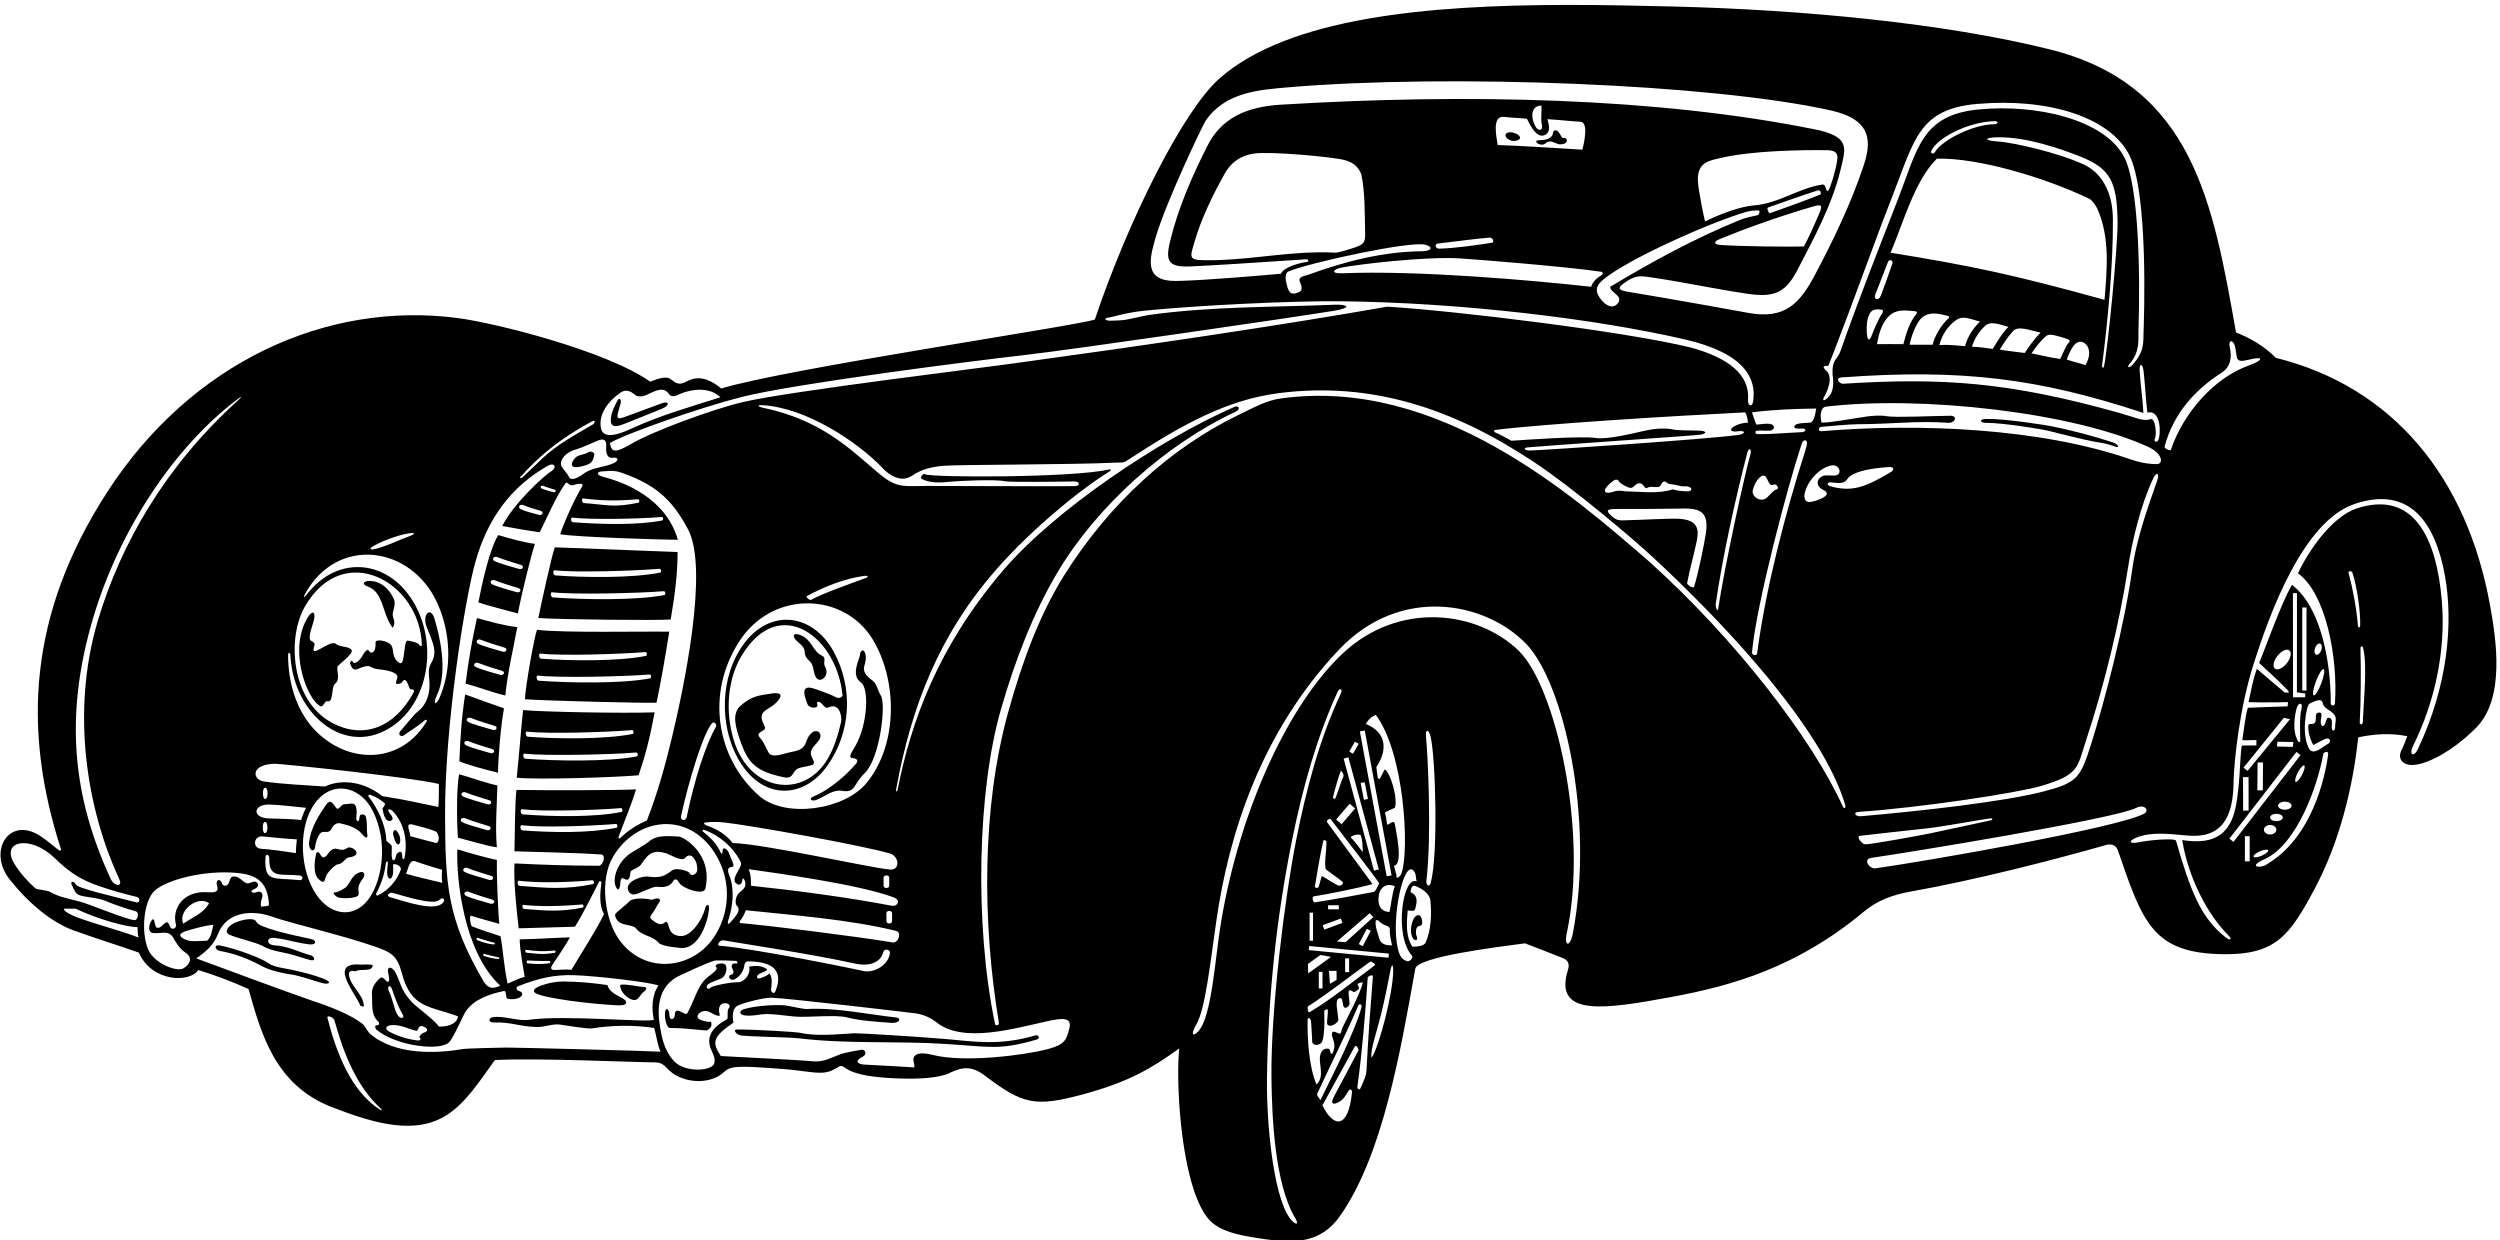 <?xml version="1.0" encoding="UTF-8"?>
<svg xmlns="http://www.w3.org/2000/svg" xmlns:xlink="http://www.w3.org/1999/xlink" width="506pt" height="251pt" viewBox="0 0 506 251" version="1.1">
<g id="surface1">
<path style=" stroke:none;fill-rule:nonzero;fill:rgb(0%,0%,0%);fill-opacity:1;" d="M 503.973 122.453 C 499.301 96.734 484.469 78.363 460.625 72.422 C 458.324 70.062 455.238 68.301 452.574 67.305 C 447.914 41.008 443.828 17.164 414.789 9.973 C 393.449 4.684 365.039 1.977 338.805 1.32 C 331.754 1.145 324.297 0.98 316.762 0.996 C 289.418 1.055 260.984 3.438 246.859 15.848 C 239.445 22.355 228.375 44.551 221.598 64.66 C 218.609 65.867 159.02 74.625 145.984 78.633 C 144.172 77.137 141.91 75.891 139.484 76.961 C 138.141 77.551 137.516 78.227 135.902 76.852 C 134.82 75.93 133.035 76.715 131.609 77.254 C 122.699 70.984 100.332 65.391 92.715 64.383 C 66.18 60.867 38.73 73.285 21.723 99.562 C 5.719 124.285 4.535 147.648 12.328 171.836 C 12.414 172.164 12.102 172.246 11.895 172.078 C 10.68 171.098 9.574 170.156 8.254 169.27 C 1.879 164.996 -2.613 172.27 1.984 178.035 C 5.969 183.035 10.586 186.75 14.902 188.316 C 19.484 189.977 23.801 191.285 28.109 192.812 C 30.727 198.828 38.461 198.941 40.129 196.332 C 43.52 197.367 47.082 198.715 50.305 200.184 C 52.82 208.98 55.531 219.566 67.141 224.07 C 75.773 227.422 84.172 229.859 90.641 225.547 C 94.395 223.043 97.086 218.812 100.16 214.559 C 108.605 214.086 128.465 215.02 132.617 215.027 C 134.207 215.027 134.625 215.93 135.516 216.719 C 138.625 219.473 143.973 219.438 146.523 216.996 C 147.359 216.199 148.262 215.949 150.086 215.914 C 152.656 215.863 159.754 216.457 160.664 216.57 C 165.887 217.211 167.004 217.582 169.488 216.074 C 170.133 215.68 170.273 215.574 171.184 216.215 C 173.168 217.613 177.168 218.074 181.203 218.254 C 185.559 218.449 189.965 218.266 192.227 217.16 C 194.836 215.887 196.719 215.723 199.348 217.715 C 207.074 223.566 209.52 224.09 219.141 221.512 C 228.578 218.984 233.23 216.117 238.68 212.203 C 237.984 218.758 238.906 236.145 242.992 244.211 C 244.613 247.406 246.301 249.199 253.223 250.375 C 261.535 251.789 267.074 252.02 271.262 246.051 C 279.844 233.824 283.438 212.957 286.457 196.047 C 286.957 193.648 303.137 191.664 308.652 190.93 C 311.281 191.914 313.887 192.98 316.078 193.816 C 317.527 194.32 317.711 195.164 317.32 196.426 C 314.355 206.039 325.344 204.148 338.008 201.84 C 350.613 199.547 363.816 195.758 377.328 184.453 C 379.855 182.34 382.891 181.121 386.906 180.414 C 399.281 178.23 414.992 174.242 426.477 170.973 C 427.504 170.805 428.285 171.027 428.695 172.215 C 433.715 186.836 435.742 192.996 450.16 193.133 C 460.609 193.23 463.469 189.301 468.453 179.953 C 473.375 170.719 476.18 159.848 477.301 149.242 C 480.52 148.551 483.91 148.32 487.246 149.012 C 486.863 149.855 486.555 150.91 486.078 151.812 C 485.07 153.707 486.52 155.477 489.848 154.602 C 493.832 153.555 498.219 150.289 501.172 147.293 C 507.113 141.266 505.215 129.273 503.973 122.453 Z M 449.637 75.449 C 451.492 74.258 451.777 72.328 451.289 70.199 C 450.965 68.773 451.992 68.68 452.344 70.043 C 452.945 72.371 452.133 73.551 455.059 72.824 C 458.539 71.961 457.898 73.004 455.305 73.918 C 448.113 76.441 441.914 83.594 439.371 91.062 C 439.285 91.32 438.012 90.777 438.109 90.398 C 439.953 83.488 444.492 78.746 449.637 75.449 Z M 369.07 99.188 C 371.023 100.109 368.23 101.137 367.445 101.367 C 366.316 101.703 365.344 101.871 365.219 100.59 C 365.043 98.805 367.488 94.844 370.637 94.215 C 371.457 94.055 372.133 94.445 372.305 95.191 C 372.465 96.715 370.602 96.125 369.469 96.223 C 367.906 96.355 367.066 98.242 369.07 99.188 Z M 363.629 86.719 C 363.988 86.762 364.379 86.746 364.672 86.734 C 365.77 86.691 365.547 87.43 364.676 87.469 C 361.84 87.59 358.328 87.914 355.715 87.875 C 355.293 87.871 355.094 87.242 355.566 87.18 C 356.281 87.078 357.477 87.23 358.27 87.152 C 359.293 87.051 359.355 85.914 358.16 85.781 C 357.328 85.688 356.262 85.91 355.457 85.934 C 355.172 85.07 354.883 84.266 354.594 83.461 C 358.949 82.891 363.047 82.758 367.59 82.688 C 367.453 83.852 367.07 85.574 366.324 85.531 C 365.469 85.648 364.641 85.582 363.855 85.789 C 363.121 85.988 362.832 86.652 363.629 86.719 Z M 359.598 99.043 C 358.773 99.328 358.211 100.246 357.551 100.785 C 356.398 101.738 354.488 100.582 354.762 99.242 C 355.012 98.023 356.082 96.055 357.125 96.285 C 357.871 96.57 357.871 98.641 359.023 98.066 C 359.523 97.863 360.242 98.871 359.598 99.043 Z M 364.691 89.742 C 365.016 88.773 366.086 88.879 365.617 90.387 C 365.52 90.699 365.422 90.988 365.406 91.164 C 361.395 103.676 357.391 119.004 355.645 132.223 C 355.562 132.84 354.547 132.648 354.605 132.008 C 355.504 122.238 361.828 98.328 364.691 89.742 Z M 370.672 97.641 C 371.809 97.75 373.18 98.008 373.801 97.09 C 375.008 94.902 381.574 94.602 382.23 94.535 C 383.422 94.422 383.414 95.109 382.75 95.512 C 377.551 98.645 374.762 99.656 370.391 98.395 C 369.773 98.219 369.691 97.547 370.672 97.641 Z M 368.656 87.277 C 367.871 87.344 368.145 86.445 368.5 86.41 C 370.684 86.203 373.82 85.91 375.914 85.863 C 382.703 85.863 387.734 85.125 394.312 85.57 C 395.766 85.664 396.285 84.133 394.742 84.148 C 391.371 84.184 383.617 84.547 381.883 84.246 C 380.562 84.016 379.18 84.133 377.797 84.309 C 376 84.539 370.121 85.645 368.684 85.531 C 368.367 84.426 368.367 82.484 369.547 82.312 C 388.453 80.016 419.668 83.371 435.094 90.59 C 437.848 92 437.867 94.055 436.43 93.926 C 434.496 93.926 432.836 93.531 431.125 92.941 C 412.82 86.617 388.27 85.633 368.656 87.277 Z M 436.82 89.105 C 436.496 89.637 435.805 89.461 436.195 88.617 C 436.512 87.938 436.285 84.445 435.211 84.84 C 433.867 85.379 432.176 84.48 429.039 83.598 C 406.422 77.242 392.953 76.422 373.039 77.668 C 372.293 77.715 371.383 76.52 372.66 76.395 C 397.258 74.578 412.785 76.645 433.828 83.574 C 433.734 81.402 433.168 77.234 433.062 74.938 C 433 73.566 433.605 73.449 433.836 74.934 C 434.047 76.316 434.375 81.734 434.633 83.508 C 437.582 82.844 437.328 88.27 436.82 89.105 Z M 403.586 25.152 C 399.559 25.137 393.219 28.262 391.715 30.656 C 391.344 31.383 390.707 31.023 390.852 30.652 C 391.859 28.047 398.203 24.68 403.656 24.523 C 404.59 24.496 404.461 25.156 403.586 25.152 Z M 421.105 31.703 C 427.191 34.117 428.473 36.914 428.598 44.746 C 428.676 49.711 426.613 70.57 425.867 74.074 C 425.75 74.617 425.375 74.555 425.477 73.789 C 426.621 65.066 427.711 53.328 427.652 44.605 C 427.645 43.395 427.762 36.195 421.812 33.32 C 421.422 33.156 421.035 32.984 420.652 32.816 C 416.879 31.156 408.285 28.93 404.375 28.633 C 401.496 28.469 401.535 27.852 404.16 27.789 C 410.129 27.645 417.219 30.164 421.105 31.703 Z M 392.027 32.113 C 400.32 31.898 413.836 35.895 422.848 40.223 C 423.559 40.562 424.344 41.898 424.508 42.27 C 427.059 47.961 426.48 54.398 425.953 60.691 C 407.609 55.609 399.484 53.891 382.656 51.145 C 385.406 44.609 387.555 36.555 392.027 32.113 Z M 388.879 64.398 C 390.422 63.008 392.172 63.41 394.383 63.98 C 394.496 64.012 394.57 64.266 394.453 64.367 C 392.824 65.785 391.543 68.117 391.164 69.777 C 389.496 69.762 387.844 69.762 386.508 69.777 C 386.75 68.324 387.773 65.449 388.879 64.398 Z M 385.242 69.66 C 383.461 69.66 381.805 69.617 379.895 69.66 C 380.234 67.738 380.832 65.434 382.297 64 C 383.766 62.562 385.5 62.773 387.707 63.004 C 387.914 63.023 388.074 63.324 387.949 63.469 C 386.453 65.129 385.719 67.832 385.242 69.66 Z M 394.918 65.625 C 396.988 63.586 397.887 64.32 400.762 65.098 C 399.609 66.133 398.195 68.098 397.734 70.062 C 395.793 69.934 394.758 69.719 392.516 69.836 C 392.977 68.195 393.707 66.816 394.918 65.625 Z M 401.566 66.164 C 402.773 64.781 404.59 65.664 406.516 66.16 C 405.383 67.176 404.016 69.484 403.336 70.613 C 402.148 70.48 400.559 70.184 399.129 70.184 C 399.59 68.582 400.59 67.109 401.566 66.164 Z M 407.312 67.164 C 408.328 65.738 410.914 66.91 413 67.32 C 411.648 68.703 410.656 70.18 409.793 71.445 C 408.07 71.215 406.344 71.039 404.734 70.754 C 405.383 69.762 406.238 68.32 407.312 67.164 Z M 414.215 67.973 C 414.863 67.422 416.527 68.035 418.141 68.516 C 418.941 68.754 419.121 69.031 418.617 69.465 C 418.113 70.039 417.59 71.453 416.98 72.652 C 414.641 72.344 413.43 71.93 411.176 71.527 C 411.969 70.359 413.125 68.785 414.215 67.973 Z M 420.512 69.289 C 422.012 68.641 423.926 70.77 422.098 73.914 C 420.977 73.492 419.828 73.285 418.316 72.781 C 418.535 72.133 419.406 69.77 420.512 69.289 Z M 383.023 53.301 C 382.453 55.031 381.387 58 380.672 59.852 C 380.25 60.949 379.102 60.668 379.578 59.527 C 380.496 57.332 381.289 55.062 382.137 52.988 C 382.379 52.398 383.234 52.656 383.023 53.301 Z M 380.957 62.703 C 381.109 62.727 381.156 63.129 381.012 63.34 C 380.141 64.605 379.273 66.754 378.746 68.109 C 377.711 70.336 377.691 65.77 377.988 64.668 C 378.496 62.773 379.113 62.41 380.957 62.703 Z M 400.129 21.039 C 414.535 19.777 426.906 23.676 430.898 31.234 C 434.91 38.84 433.934 64.934 433.859 67.105 C 433.781 69.383 434.07 71.215 431.531 73.918 C 430.965 74.52 430.367 74.395 431.004 73.676 C 433.18 71.207 432.77 68.707 432.82 67.105 C 433.215 55.281 432.891 37.465 429.938 31.793 C 425.965 24.168 412.113 20.984 400.34 22.168 C 388.91 23.316 388.105 30.152 384.129 40.375 C 380.09 50.758 376.137 60.719 372.438 71.262 C 372.336 71.555 371.828 72.391 371.707 72.531 C 370.949 73.391 370.871 74.504 370.898 75.656 C 371.125 77.336 371.312 79.363 369.734 80.691 C 369.113 81.211 368.727 81.086 369.281 80.211 C 370.281 78.348 370.742 76.352 369.852 75.242 C 369.273 74.613 368.422 74.031 370.062 74.031 C 370.492 72.945 370.918 71.863 371.34 70.777 C 375.363 60.422 378.977 50.062 383.004 39.754 C 387.484 28.281 388.363 22.074 400.129 21.039 Z M 233.812 48.363 C 235.914 40.988 243.469 25.27 243.973 24.52 C 247.914 18.637 254.832 18.172 260.984 17.652 C 293.039 14.957 346.289 16.945 370.547 22.348 C 379.09 24.254 378.758 28.844 377.16 33.633 C 374.633 41.223 370.992 48.75 367.422 55.492 C 364.355 61.277 361.395 64.824 353.574 63.277 C 353.211 63.203 338.137 60.473 329.574 59.066 C 327.414 58.711 327.184 58.289 329.227 56.945 C 331.203 55.641 332.219 55.84 334.441 56.172 C 340.898 57.137 347.02 58.465 353.395 59.418 C 358.754 60.223 361.262 59.586 363.816 54.609 C 366.938 48.551 370.855 41.512 372.578 34.16 C 373.574 29.914 374.551 27.637 367.223 26.164 C 335.328 19.754 297.004 18.895 259.184 21.191 C 252.18 21.617 247.188 23.941 244.352 29.566 C 241.246 35.73 238.484 42.051 236.855 48.707 C 235.867 52.75 236.328 54.105 240.859 53.93 C 245.84 53.738 259.246 52.805 264.359 52.484 C 264.848 52.453 264.98 52.973 264.5 53.023 C 263.23 53.156 259.836 54.02 259.262 55.402 C 255.086 55.773 243.727 56.77 238.129 56.867 C 231.52 56.98 232.621 52.547 233.812 48.363 Z M 327.453 61.383 C 326.176 62.934 324.516 61.238 324.074 60.664 C 323.016 59.293 322.684 58.133 324.391 56.68 C 329.324 52.484 346.266 44.961 353.504 42.867 C 354.277 42.664 355.379 42.531 356.012 42.609 C 356.27 42.641 356.062 43.461 355.809 43.531 C 354.586 43.855 353.492 43.977 352.121 44.535 C 342.98 48.27 334.527 52.871 325.902 58.047 C 325.961 59.367 328.605 59.77 327.453 61.383 Z M 263.113 57.07 C 263.582 58.242 263.656 58.832 262.754 59.195 C 261.055 59.883 260.75 58.895 260.383 57.391 C 260.168 56.504 260.059 55.539 260.641 55 C 265.191 53.094 285.406 48.758 288.449 49.527 C 290.266 49.984 289.66 50.836 287.867 50.852 C 279.84 50.914 272.082 52.961 264.895 55.574 C 264.203 55.859 262.594 55.918 263.113 57.07 Z M 266.879 51.07 C 259.113 51.16 251.582 52.781 243.953 52.668 C 240.504 52.617 240.82 52.207 241.801 48.848 C 243.18 44.145 245.406 39.605 247.797 35.281 C 249.094 32.941 250.945 31.512 253.785 31.082 C 257.066 30.59 269.695 31.746 272.145 32.395 C 273.637 32.785 274.879 33.578 275.531 35.277 C 276.301 39.02 276.188 42.723 276.297 46.617 C 276.367 49.152 276.258 49.504 273.371 50.363 C 272.398 50.652 271.441 50.992 270.414 51.145 C 269.23 51.078 268.051 51.059 266.879 51.07 Z M 271.535 54.16 C 274.41 53.559 288.582 51.848 295.555 52.305 C 298.82 52.52 316.977 53.941 324.105 55.012 C 324.465 55.066 324.484 55.488 324.199 55.66 C 323.172 56.277 322.363 57.012 322.051 58.047 C 310.508 56.754 286.797 54.664 271.641 55.316 C 269.496 55.406 269.516 54.586 271.535 54.16 Z M 291.062 49.293 C 292.215 49.176 299.309 48.227 301.52 48.09 C 302.105 48.055 302.582 49.039 301.941 49.137 C 298.629 49.641 294.48 50.254 291.246 50.328 C 290.602 50.344 290.203 49.379 291.062 49.293 Z M 312.086 25.344 C 312.348 26.5 311.312 26.598 310.781 25.602 C 309.574 23.324 310.121 21.363 311.988 21.363 C 312.078 22.668 311.797 24.09 312.086 25.344 Z M 312.906 27.211 C 313.887 26.422 313.52 25.348 313.195 24.121 C 315.602 24.262 317.477 24.5 319.863 24.641 C 321.504 24.695 320.727 28.57 320.266 30.293 C 314.676 29.949 307.156 29.469 303.133 29.355 C 302.844 27.516 301.953 23.402 304.398 23.66 C 305.949 23.836 307.504 23.867 309.055 24.039 C 310.176 26.395 311.41 28.133 312.906 27.211 Z M 366.91 41.812 C 368.73 41.281 368.938 41.531 368.219 43.207 C 367.266 45.434 366.367 47.504 365.117 49.883 C 362.652 49.973 352.516 49.891 348.164 49.578 C 346.93 49.488 346.789 48.934 347.922 48.461 C 353.645 46.078 360.777 43.594 366.91 41.812 Z M 357.832 42 C 360.609 41.051 365.203 39.379 367.922 38.535 C 368.465 38.367 368.797 39.285 368.293 39.43 C 365.707 40.477 360.887 42.234 358.219 43.152 C 357.984 43.234 357.539 42.102 357.832 42 Z M 355.066 41.566 C 352.461 41.777 348.762 43.031 345.105 44.82 C 344.934 44.305 343.812 38.836 343.668 36.844 C 343.371 32.703 346.121 32.484 348.438 31.941 C 354.551 30.512 364.434 30.32 369.945 30.406 C 371.887 30.457 372.012 31.363 371.836 32.523 C 371.523 34.562 370.672 37.402 370.062 38.609 C 369.371 38.855 369.719 37.289 368.855 37.348 C 363.871 38.125 360.109 41.152 355.066 41.566 Z M 150.141 80.34 C 160.895 77.637 196.547 73.094 207.492 71.848 C 216.738 70.797 260.215 64.473 269.953 62.914 C 273.707 62.285 272.922 61.559 270.043 61.68 C 257.719 62.188 244.871 62.012 232.52 63.754 C 231.676 63.875 228.516 64.633 227.707 64.738 C 226.613 64.883 225.508 64.895 224.688 64.906 C 223.551 64.922 223.352 64.348 224.477 64.254 C 225.219 64.191 227.691 63.293 231.582 62.891 C 242.262 61.797 261.68 60.879 271.121 60.973 C 295.801 61.227 322.949 64.531 340.996 68.695 C 353.301 71.535 355.57 76.734 354.82 81.328 C 354.605 82.531 353.703 82.137 353.801 80.906 C 354.211 75.754 349.656 72.359 342.203 70.336 C 328.77 67.047 294.203 62.867 280.766 62.07 C 258.758 65.953 230.664 70.059 207.582 73.215 C 200.328 74.297 160.273 79.082 150.449 81.359 C 144.316 82.781 132.148 87.281 127.891 89.773 C 124.496 91.754 123.777 91.613 123.445 89.672 C 126.508 87.805 142.051 82.371 150.141 80.34 Z M 339.902 105.008 C 338 104.883 331.426 105.266 329.84 105.277 C 328.102 105.289 327.492 105.578 326.312 104.555 C 324.59 103.062 325.527 103.012 327.758 103.012 C 331.992 103.012 336.422 103.016 340.691 102.93 C 344.531 102.848 345.852 103.992 345.258 107.992 C 344.906 110.367 343.656 116.309 342.891 118.73 C 342.723 119.254 341.406 118.34 341.469 118.012 C 341.969 115.398 342.898 112.082 343.434 109.453 C 343.93 107.004 343.551 105.242 339.902 105.008 Z M 325.945 97.777 C 326.336 97.434 327.289 96.543 327.715 97.523 C 327.789 97.699 329.262 98.684 329.988 98.742 C 330.773 98.871 331.137 97.363 332.285 97.949 C 332.688 98.125 333.004 99.086 333.379 98.758 C 334.152 98.242 335.445 98.871 336.004 98.402 C 336.348 97.844 336.641 97.066 337.344 97.664 C 337.664 97.988 338.191 98.004 338.684 98.062 C 339.223 98.125 340.445 98.504 340.77 98.449 C 342.16 98.23 342.938 99.211 341.758 99.445 C 341.59 99.48 339.355 99.391 338.609 99.043 C 335.504 100.02 332.457 99.504 328.949 99.445 C 328.547 99.375 327.324 99.16 326.477 99.562 C 324.637 100.113 324.18 99.328 325.945 97.777 Z M 309.715 91.18 C 308.484 91.207 308.188 90.652 309.207 90.547 C 311.789 90.285 343.039 88.16 344.129 87.984 C 345.66 87.738 345.406 87.195 343.855 87.16 C 342.656 87.133 339.402 87.098 338.953 86.992 C 336.605 86.434 334.055 86.879 331.762 87.434 C 330.98 87.621 325.281 89.004 323.035 88.652 C 320.215 88.207 309.219 88.984 305.898 89.211 C 304.922 88.691 303.977 88.102 302.578 87.492 C 302.312 87.379 302.328 87.059 302.664 87.016 C 312.219 85.816 338.621 84.176 353.215 83.461 C 353.617 84.035 353.703 84.855 353.789 85.531 C 352.867 85.586 352.047 85.789 351.465 86.055 C 349.789 86.809 350.137 87.535 351.699 87.297 C 353.438 87.027 353.301 87.84 351.828 88.035 C 344.82 88.961 312.219 91.125 309.715 91.18 Z M 347.262 122.242 C 348.637 112.727 351.23 100.977 353.633 91.703 C 353.965 90.414 354.609 90.844 354.277 91.992 C 353.07 96.191 349.004 114.949 347.797 123.02 C 347.613 124.242 347.188 122.758 347.262 122.242 Z M 176.609 129.371 C 181.59 137.523 181.891 150.527 175.395 158.469 C 170.898 163.965 158.867 165.707 153.605 161.043 C 145.02 153.438 142.785 140.422 149.625 129.824 C 156.383 119.355 170.816 119.891 176.609 129.371 Z M 163.332 120.625 C 166.734 118.805 170.988 117.051 175.031 116.547 C 175.609 116.473 175.914 116.742 175.242 116.988 C 172.301 118.074 166.551 120.082 164.156 121.41 C 163.875 121.566 163.004 120.801 163.332 120.625 Z M 105.578 167.031 C 109.715 167.535 119.715 167.188 124.652 166.766 C 125 166.734 125.07 167.484 124.789 167.539 C 119.094 168.672 111.551 168.516 105.734 168.066 C 105.277 168.031 105.191 166.98 105.578 167.031 Z M 105.637 163.789 C 109.77 164.293 120.73 163.984 125.668 163.562 C 126.016 163.535 126.086 164.285 125.805 164.34 C 120.109 165.473 111.609 165.277 105.789 164.828 C 105.336 164.793 105.25 163.742 105.637 163.789 Z M 124.078 173.414 C 128.855 165.379 139.262 164.105 144.684 172.672 C 148.398 178.543 147.547 185.355 144.344 189.922 C 139.961 196.16 130.5 197.324 125.355 190.246 C 122.414 186.207 121.277 178.125 124.078 173.414 Z M 148.746 178.508 C 149.262 179.258 150.082 179.297 150.242 178.219 C 150.297 177.301 150.73 178.078 150.816 178.508 C 151.074 179.543 150.383 180.047 149.715 180.605 C 148.746 181.418 148.75 182.98 149.137 183.332 C 150.18 184.285 148.668 185.645 147.973 186.535 C 147.398 187.266 147.133 187.039 147.434 186.156 C 148.352 183.453 148.691 179.914 147.641 177.258 C 147.289 176.363 147.066 175.531 148.172 175.461 C 148.934 175.418 147.934 173.844 147.645 172.938 C 147.297 171.836 146.23 171.098 146.23 172.398 C 146.23 172.859 146 172.883 145.863 172.562 C 145.117 170.82 143.816 169.527 142.379 168.391 C 142.055 168.137 142.18 167.848 142.57 167.988 C 145.594 169.055 148.426 171.438 149.953 174.539 C 150.297 175.562 148.285 177.215 148.746 178.508 Z M 139.012 165.297 C 138.816 166.273 137.621 166.168 137.848 165.137 C 139.387 158.129 142.398 148.105 144.195 146.312 C 144.504 146.008 145.215 146.602 144.887 147.156 C 142.926 150.48 140.504 157.906 139.012 165.297 Z M 146.48 190.328 C 147.367 190.531 164.562 193.129 173 195.016 C 176.43 195.781 178.359 194.465 178.766 192.738 C 178.969 191.871 180.172 192.199 180.125 192.816 C 179.938 195.301 176.816 197.113 174.555 196.488 C 173.773 196.273 152.996 192.02 145.551 191.398 C 145.02 191.352 145.703 190.145 146.48 190.328 Z M 149.867 186.828 C 149.719 186.812 149.641 186.555 149.734 186.438 C 150.293 185.742 150.695 185.02 150.941 184.23 C 160.895 185.277 171.773 186.082 181.387 188.414 C 182.582 188.707 181.812 190.941 180.672 190.75 C 172.789 189.441 156.035 187.383 149.867 186.828 Z M 179.406 186.414 L 179.406 184.832 C 179.406 184.223 180.559 184.223 180.559 184.832 L 180.559 186.414 C 180.559 187.094 179.406 187.094 179.406 186.414 Z M 180.438 183.312 C 171.738 181.652 161 180.215 152.016 179.277 C 151.949 178.219 152.094 177.281 151.52 175.914 C 157.535 176.785 173.797 179 180.82 181.605 C 182.449 182.211 181.66 183.547 180.438 183.312 Z M 178.832 179.227 L 178.832 177.645 C 178.832 177.035 179.98 177.035 179.98 177.645 L 179.98 179.227 C 179.98 179.906 178.832 179.906 178.832 179.227 Z M 180.125 175.992 C 175.98 175.637 154.551 170.77 148.285 170.633 C 146.941 168.852 145.113 167.797 142.973 167.062 C 142.551 166.918 142.336 166.527 142.676 166.48 C 143.949 166.305 145.297 166.34 146.629 166.477 C 151.438 166.973 174.789 171.137 180.141 172.758 C 182.047 173.336 182.234 176.176 180.125 175.992 Z M 125.629 79.441 C 126.672 78.738 127.641 79.16 128.473 79.879 C 129.441 80.715 130.965 79.883 131.336 79.711 C 132.711 79.07 134.395 78.148 135.465 79.84 C 136.066 80.543 137.031 79.98 137.676 79.711 C 140.211 78.641 143.754 78.355 145.812 80.414 C 139.766 82.312 133.367 84.172 127.758 86.773 C 123.453 88.773 121.934 88.215 121.629 86.621 C 121.086 83.754 123.219 81.074 125.629 79.441 Z M 122.684 90.535 C 122.645 91.586 122.836 92.801 123.996 92.648 C 125.316 92.473 125.168 93.297 124.285 93.711 C 122.266 94.656 119.832 94.539 117.988 95.973 C 117.23 96.559 115.52 97.52 115.129 96.48 C 114.961 96.023 113.949 94.883 113.703 94.465 C 113.125 93.484 114.078 91.617 116.699 90.926 C 117.523 90.711 120.32 89.473 120.984 89.191 C 123.008 88.324 122.695 90.234 122.684 90.535 Z M 129.238 101.746 C 124.113 102.766 123.406 102.223 118.172 101.816 C 117.762 101.785 117.684 100.84 118.031 100.883 C 121.754 101.34 124.672 101.426 129.117 101.047 C 129.43 101.02 129.492 101.695 129.238 101.746 Z M 133.934 104.641 C 134.246 104.613 134.309 105.289 134.055 105.34 C 128.93 106.359 121.18 106.102 115.941 105.699 C 115.531 105.664 115.453 104.723 115.805 104.766 C 119.523 105.219 129.488 105.02 133.934 104.641 Z M 105.68 96.199 C 106.785 94.891 107.98 93.754 109.238 92.605 C 112.465 89.68 116.121 87.27 119.855 85.273 C 120.531 84.91 120.539 85.598 119.883 85.98 C 116.332 88.043 112.723 90.02 109.816 92.738 C 109.012 93.492 106.617 95.836 105.922 96.465 C 105.355 96.984 104.871 96.848 105.68 96.199 Z M 109.645 98.875 C 109.18 98.633 109.535 98.156 109.996 98.352 C 110.805 98.691 111.395 98.824 112.238 99.094 C 112.672 99.23 112.453 99.738 111.988 99.609 C 111.164 99.383 110.141 99.133 109.645 98.875 Z M 109.059 104.203 C 107.77 103.848 106.164 103.461 105.391 103.055 C 104.664 102.676 105.219 101.938 105.941 102.238 C 107.207 102.77 108.125 102.98 109.449 103.398 C 110.125 103.613 109.785 104.406 109.059 104.203 Z M 96.266 113.57 C 98.703 105.023 103.379 98.504 110.902 94.258 C 112.184 93.531 112.883 94.578 111.496 95.438 C 110.039 96.344 103.977 101.883 101.652 106.461 C 103.895 106.863 106.715 107.383 109.242 107.727 C 110.98 104.293 112.348 100.824 114.477 97.777 C 114.793 97.363 115.145 98.332 115.879 98.219 C 117.02 97.863 118.18 97.699 117.875 98.398 C 116.367 100.859 114.418 105.082 113.383 108.129 C 116.445 108.719 134.84 109.266 137.195 109.254 C 135.754 104.043 131.191 98.871 121.836 96.43 C 120.785 96.156 120.66 95.445 121.906 95.41 C 122.961 95.383 124.07 95.047 125.93 95.719 C 132.16 97.965 135.789 100.578 139.266 107.156 C 143.602 115.352 138.152 140.23 136.059 149.02 C 134.676 154.824 133.117 160.457 130.922 166.09 C 129.113 166.812 127.121 168.062 125.574 169.594 C 125.309 169.855 125.094 169.652 125.23 169.289 C 126.469 165.953 127.75 163.027 128.734 159.766 C 125.43 159.965 111.09 159.992 104.535 159.879 C 104.238 161.758 104.184 169.367 104.125 172.297 C 106.168 172.398 116.996 172.59 121.473 172.938 C 122.844 172.832 122.059 175.156 121.262 175.23 C 115.914 175.23 109.758 175.043 104.133 174.754 C 103.902 178.145 104.578 184.402 104.98 187.891 C 108.254 187.781 113.539 187.652 116.371 187.566 C 118.121 184.758 119.777 181.336 121.273 178.441 C 121.398 178.195 121.758 178.414 121.719 178.727 C 121.453 180.789 121.238 183.156 122.238 185.008 C 121.188 187.422 117.504 193.207 115.625 196.332 C 114.941 196.082 112.852 196.391 111.898 196.297 C 111.527 196.168 111.406 195.887 111.77 195.324 C 111.906 195.109 114.484 191.406 115.34 189.719 C 112.637 189.793 108.645 190.066 105.191 190.125 C 105.191 192.309 105.91 195.758 106.195 197.715 C 105.016 197.984 103.84 198.633 102.746 199.094 C 102.07 196.191 101.758 191.871 101.309 189.496 C 99.414 188.859 96.863 188.055 95.531 187.492 C 95.223 187.363 94.918 185.199 95.367 185.352 C 96.762 185.812 99.855 186.641 101.062 186.988 C 100.777 184.473 100.488 176.137 100.559 174.031 C 98.906 173.766 94.379 172.469 92.57 171.895 C 92.324 177.719 93.805 192.648 101.25 199.496 C 99.844 200.145 98.906 200.215 97.914 198.691 C 90.391 185.895 90.16 178.664 90.082 165.285 C 89.977 146.898 94.121 121.086 96.266 113.57 Z M 105.16 179.297 C 104.703 179.266 104.617 178.215 105.008 178.262 C 109.141 178.766 114.965 178.586 119.902 178.164 C 120.25 178.133 120.32 178.883 120.039 178.941 C 114.344 180.074 110.977 179.75 105.16 179.297 Z M 117.961 183.688 C 113.406 184.594 110.715 184.336 106.059 183.973 C 105.695 183.945 105.625 183.105 105.938 183.145 C 109.242 183.547 113.902 183.402 117.855 183.066 C 118.133 183.039 118.188 183.641 117.961 183.688 Z M 106.531 192.824 C 106.277 192.805 106.23 192.215 106.445 192.242 C 108.762 192.527 109.516 192.625 112.281 192.387 C 112.473 192.371 112.512 192.793 112.355 192.824 C 109.816 193.285 108.898 193.039 106.531 192.824 Z M 111.27 194.922 C 109.902 195.207 108.465 195.137 106.812 194.992 C 106.559 194.973 106.512 194.387 106.727 194.41 C 108.035 194.418 109.762 194.562 111.195 194.484 C 111.387 194.469 111.426 194.891 111.27 194.922 Z M 97.934 193.059 C 98.828 193.258 99.984 193.617 100.977 193.781 C 101.113 193.801 101.074 194.094 100.965 194.09 C 99.988 194.082 99.016 193.816 97.906 193.469 C 97.734 193.414 97.789 193.008 97.934 193.059 Z M 96.555 190.273 C 96.363 190.203 96.453 189.738 96.613 189.805 C 97.621 190.09 98.922 190.566 100.043 190.812 C 100.195 190.844 100.137 191.176 100.008 191.164 C 98.895 191.098 97.801 190.734 96.555 190.273 Z M 94.879 180.508 C 96.145 181.035 98.344 181.676 99.668 182.098 C 100.344 182.312 100.004 183.102 99.277 182.902 C 97.988 182.547 95.102 181.727 94.328 181.32 C 93.602 180.941 94.156 180.203 94.879 180.508 Z M 94.648 175.695 C 95.914 176.227 98.113 176.867 99.438 177.289 C 100.113 177.504 99.773 178.293 99.047 178.094 C 97.758 177.734 94.871 176.914 94.098 176.512 C 93.371 176.133 93.926 175.395 94.648 175.695 Z M 75.781 110.402 C 77.84 109.273 80.934 108.23 82.68 107.961 C 84.207 107.727 84.051 108.09 83.035 108.461 C 80.711 109.309 78.633 110.383 76.273 111.031 C 74.867 111.422 74.438 111.141 75.781 110.402 Z M 70.844 134.246 C 71.516 136.227 72.148 135.422 73.238 135.062 C 75.301 134.391 74.539 135.219 76.52 135.441 C 78.309 135.645 80.746 136.051 80.406 137.242 C 80.215 137.922 79.762 138.68 80.84 138.371 C 81.516 138.328 81.516 137.395 82.047 137.684 C 82.594 137.973 82.789 139.52 83.098 139.508 C 83.562 139.484 83.949 139.574 83.715 140.156 C 79.789 147.402 73.398 149.723 67.023 146.191 C 58.926 141.711 58.02 129.156 61.734 122.727 C 69.547 109.211 84.992 117.789 85.383 130.492 C 85.391 130.816 85.059 130.867 84.887 130.531 C 84.629 130.027 82.84 129.684 82.449 129.66 C 81.98 129.633 81.848 132.098 81.695 132.875 C 81.543 133.656 81.453 134.891 80.379 133.816 C 79.188 132.629 79.883 131.277 79.02 130.402 C 78.336 129.707 75.91 129.211 76.008 130.094 C 76.137 132.008 75.164 132.641 74.543 131.574 C 74.406 131.34 73.746 131.996 73.559 132.375 C 72.902 133.719 71.652 134.719 71.371 133.879 C 71.234 133.473 70.773 134.043 70.844 134.246 Z M 58.777 132.508 C 59.23 143.504 68.164 151.863 76.859 148.359 C 85.945 144.699 89.105 132.039 84.129 122.648 C 79.125 113.219 68.398 112.012 62.047 120.387 C 61.555 121.035 61.348 120.926 61.738 120.215 C 68.277 108.348 83.246 110.422 88.516 122.074 C 91.176 127.957 91.566 135.121 89.016 141.117 C 88.246 142.918 87.539 142.602 88.41 140.77 C 90.84 135.652 88.805 128.152 87.934 125.223 C 87.164 122.648 85.363 124.328 86.371 126.914 C 87.66 130.219 88.629 131.969 87.246 134.254 C 86.68 135.188 86.754 136.316 86.883 137.488 C 87.203 140.371 86.242 142.68 84.73 143.863 C 83.527 144.805 81.531 147.504 81.195 147.793 C 80.34 148.535 81.066 149.449 81.961 148.68 C 82.277 148.406 84.934 146.762 85.754 145.969 C 86.242 145.496 86.602 145.633 86.234 146.223 C 81.723 153.457 73.672 154.32 67.594 150.801 C 59.535 146.129 58.305 137.227 58.309 132.57 C 58.309 131.906 58.762 132.164 58.777 132.508 Z M 60.945 165.973 C 59.102 165.738 56.566 165.734 54.348 165.645 C 50.914 165.508 51.219 162.703 54.633 162.84 C 57.039 162.938 59.453 163.262 61.957 163.5 C 61.461 164.422 61.172 165.285 60.945 165.973 Z M 60.594 178.133 C 55.258 177.59 53.457 178.664 53.734 173.551 C 53.785 172.637 54.512 172.949 54.504 173.766 C 54.418 177.934 56.859 176.781 60.676 177.199 C 61.387 177.266 61.434 178.219 60.594 178.133 Z M 54.121 167.656 C 54.039 168.887 53.273 169.039 53.195 167.656 C 53.094 165.844 54.23 165.98 54.121 167.656 Z M 53.227 160.75 C 53.125 158.938 54.262 159.078 54.152 160.754 C 54.07 161.98 53.305 162.133 53.227 160.75 Z M 63.062 163.641 C 66.52 157.539 72.898 158.836 75.531 164.285 C 78.555 170.531 77.352 177.797 74.914 181.535 C 72.082 185.883 67.133 185.641 64.012 181.047 C 60.734 176.219 60.445 168.262 63.062 163.641 Z M 79.086 166.113 C 79.91 165.781 79.227 165.102 78.73 164.387 C 78.266 163.715 78.938 163.605 79.508 164.199 C 81.797 166.582 82.582 170.27 81.859 173.676 C 81.801 173.965 81.441 173.977 81.426 173.48 C 81.402 172.727 81.336 171.973 80.438 172.699 C 79.977 173.102 80.207 173.852 79.746 174.082 C 79 174.41 79.387 171.656 79.285 171.25 C 79.172 170.785 78.199 170.371 78.188 170.098 C 78.035 166.68 76.363 163.527 74.59 161.207 C 74.469 161.047 74.641 160.773 74.914 160.859 C 75.887 161.172 77.301 162.012 77.906 162.637 C 78.02 163.039 77.391 163.477 77.422 163.703 C 77.555 164.605 78.008 166.555 79.086 166.113 Z M 76.16 180.789 C 77.18 178.918 77.844 176.879 78.102 174.695 C 78.145 174.359 78.516 174.148 78.504 174.629 C 78.492 175.254 78.312 176.078 78.363 176.789 C 78.465 178.137 79.34 178.223 79.539 176.852 C 79.629 176.25 79.543 175.535 79.574 174.945 C 80.219 174.77 81.297 175.344 81.125 176.035 C 80.297 178.27 78.645 180.184 76.449 181.242 C 76.215 181.355 76.023 181.047 76.16 180.789 Z M 79.473 180.707 C 81.672 181.316 87.758 183.332 88.918 182.137 C 89.57 181.469 90.27 182 89.66 182.707 C 88.055 184.566 82.379 182.574 78.984 181.602 C 77.91 181.293 78.93 180.555 79.473 180.707 Z M 83.383 166.863 C 85.207 167.312 86.746 167.719 88.055 168.23 C 89.117 168.648 89.062 171.176 87.836 170.5 C 86.199 170.137 84.832 169.684 83.023 169.25 C 83.141 168.617 81.875 166.504 83.383 166.863 Z M 84.117 174.359 C 84.953 174.668 87.523 175.496 89.469 176.035 C 89.469 176.727 89.348 177.719 89.52 178.68 C 87.531 178.207 84.285 177.465 82.164 176.844 C 82.684 175.855 82.809 173.836 84.117 174.359 Z M 55.641 154.574 C 58.129 154.719 82.664 157.234 88.832 158.672 C 88.844 160.254 88.832 161.949 88.715 163.328 C 84.668 162.516 82.086 161.852 77.391 161.145 C 72.93 157.625 68.289 157.953 65.773 159.188 C 62.324 158.957 56.836 158.691 53.41 158.168 C 51.195 157.883 50.453 154.75 55.641 154.574 Z M 53.125 169.293 C 54.695 169.43 58.168 169.801 60.078 169.883 C 59.984 170.891 59.879 172.039 59.898 172.672 C 58.074 172.383 54.746 171.906 52.836 171.793 C 51.047 171.688 51.305 169.133 53.125 169.293 Z M 18.844 125.105 C 24.168 107.18 35.273 90.543 47.898 80.93 C 49.055 80.047 49.121 80.188 47.91 81.285 C 33.535 94.336 24.488 109.965 19.836 125.512 C 14.203 144.32 17.738 164.113 24.098 177.852 C 25.008 179.609 23.043 179.504 22.32 177.703 C 14.879 161.535 12.875 145.211 18.844 125.105 Z M 12.93 183.914 C 13.734 183.914 14.484 183.914 15.289 183.914 C 19.508 185.918 25.406 187.652 27.824 187.652 C 27.895 188.57 27.824 189.145 28.051 189.766 C 23.219 187.812 12.93 185.562 12.93 183.914 Z M 27.598 182.637 C 23.004 181.449 15.695 179.801 15.336 179.016 C 14.957 178.191 14.117 178.359 14.547 179.164 C 15.293 180.547 15.152 181.062 16.91 181.406 C 18.312 181.68 20.02 181.781 21.469 182.391 C 23.414 183.207 25.449 183.859 27.52 184.465 C 28.195 184.645 27.934 186.324 27.16 186.234 C 25.23 186.008 18.062 182.957 16.059 182.453 C 13.613 181.836 11.879 181.52 10.262 180.582 C 9.395 180.082 7.492 180.113 7.141 179.789 C 5.586 178.359 4.172 176.852 2.957 174.914 C -0.047 170.129 6.145 168.93 11.004 173.621 C 14.48 176.977 16.691 178.172 20.133 179.367 C 22.719 180.266 25.184 180.934 27.68 181.535 C 28.457 181.723 28.332 182.828 27.598 182.637 Z M 37.051 196.027 C 36.004 196.594 32.672 195.629 30.727 193.371 C 28.582 190.883 28.641 183.641 30.891 180.719 C 32.68 178.398 40.203 176.297 46.656 176.594 C 51.414 176.809 54.215 177.922 54.445 183.223 C 54.062 183.488 53.352 183.395 52.836 183.512 C 52.688 182.875 52.879 182.242 53.074 181.605 C 53.305 180.879 52.812 180.203 51.926 180.574 C 51.129 180.91 50.5 180.438 51.215 180.082 C 51.746 179.816 52.477 179.516 52.145 178.797 C 51.738 178.234 51.141 178.453 50.625 178.684 C 49.387 179.297 48.812 177.215 47.145 177.414 C 46.672 177.523 46.531 178.047 46.367 178.555 C 46.062 179.488 45.137 179.469 44.926 178.777 C 44.586 177.668 43.562 178.074 43.918 179.156 C 44.371 180.531 43.57 180.695 42.059 180.59 C 37.051 180.234 34.758 183.926 35.609 187.129 C 35.797 187.84 34.824 188.379 34.445 187.594 C 34.219 187.133 34.09 186.617 33.746 186.672 C 32.977 186.914 32.652 187.836 31.926 187.797 C 31.133 187.758 31.441 185.727 30.871 186.098 C 30.141 186.758 29.828 188.582 30.82 188.809 C 32.234 189.137 34.016 188.09 35.012 189.719 C 35.57 190.715 36.391 192.059 37.445 192.746 C 39.363 193.988 38.164 195.426 37.051 196.027 Z M 42.312 182.82 C 41.191 184.906 38.863 185.695 37.082 186.961 C 35.945 184.258 40.133 181.137 42.312 182.82 Z M 37.57 190.191 C 36.578 189.77 35.738 189.105 37.543 188.477 C 38.133 188.273 41.91 187.191 43.176 187.191 C 42.945 188.055 42.832 189.664 41.91 190.41 C 40.402 190.371 38.848 190.734 37.57 190.191 Z M 76.965 224.629 C 71.027 220.91 68.004 212.859 66.281 206.035 C 66.102 205.328 67.523 205.906 67.695 206.527 C 69.508 213.098 72.16 219.906 77.023 224.328 C 77.398 224.672 77.363 224.875 76.965 224.629 Z M 102.574 212.027 C 101.215 212.043 94.594 212.176 93.645 212.336 C 88.566 213.191 80.059 213.715 74.793 209.16 C 74.539 208.941 73.781 207.559 73.422 207.273 C 71.012 205.344 66.672 203.684 63.188 202.543 C 58.645 200.992 42.945 195.184 39.727 193.977 C 41.746 192.598 43.293 191.184 44.094 189.086 C 45.883 184.414 51.109 184.109 55.094 185.543 C 58.742 186.855 69.418 189.305 76.078 191.656 C 79.074 192.719 80.402 193.363 81.34 196.988 C 83.184 204.125 87.047 203.594 92.684 205.707 C 92.512 207.488 90.066 207.832 88.832 207.777 C 88.055 206.531 84.242 203.766 83.426 202.902 C 81.09 200.434 81.16 198.996 80.078 196.906 C 79.324 195.461 78.23 195.562 78.574 196.961 C 78.695 197.465 78.926 198.488 78.598 198.691 C 78.137 198.922 77.676 197.539 76.984 197.914 C 76.051 198.695 75.203 199.895 75.281 201.066 C 75.418 203.062 74.996 205.289 76.465 206.664 C 76.891 207.004 76.723 207.488 76.434 207.496 C 76.035 207.504 75.723 207.602 76.125 208.352 C 80.156 211.766 89.113 212.785 90.895 210.957 C 91.805 210.027 93.746 205.484 94.238 204.742 C 95.902 202.223 99.23 201.164 101.941 200.59 C 102.645 200.43 102.246 201.961 102.703 202.133 C 105.234 202.66 106.621 201.016 105.02 200.57 C 104.633 200.461 104.246 199.855 104.863 199.613 C 108.938 198.012 112.051 197.266 116.086 197.375 C 120.637 197.504 132.188 198.863 133.277 199.496 C 131.828 201.438 131.93 204.441 132.332 206.395 C 131.355 207.027 114.344 205.379 107.094 206.402 C 104.727 206.734 102.172 205.555 99.828 205.871 C 98.785 206.012 98.77 206.98 99.984 206.949 C 103.723 206.855 104.887 207.762 108.688 207.867 C 110.277 207.914 111.734 207.18 113.277 207.367 C 114.242 207.48 118.852 208.301 119.828 208.145 C 123.988 207.473 128.535 207.457 132.414 208.062 C 132.945 209.977 133.062 211.484 133.695 212.863 C 131.539 212.711 104.289 212.008 102.574 212.027 Z M 84.934 210 C 85.375 210.285 84.953 210.625 84.68 210.602 C 82.145 210.359 79.605 209.352 78.496 208.621 C 77.973 208.273 77.938 207.395 79.789 207.473 C 81.504 207.543 82.645 208.289 84.383 208.656 C 84.668 208.309 84.82 207.547 85.383 207.66 C 86.625 208.016 86.875 208.723 85.746 209.031 C 85.32 209.145 84.711 209.855 84.934 210 Z M 79.352 200.238 C 79.961 201.992 80.602 203.824 81.52 205.344 C 81.973 206.102 81.02 206.41 80.406 205.324 C 79.703 204.074 79.461 202.098 78.75 200.699 C 78.215 199.648 78.953 199.078 79.352 200.238 Z M 144.578 215.191 C 144.164 216.816 138.664 217.164 136.438 214.793 C 135.07 213.336 134.309 211.465 133.883 209.418 C 133.109 205.664 132.426 200.355 137.023 197.727 C 137.238 197.605 144 194.391 144.906 194.391 C 146.176 194.391 147.77 194.398 148.992 194.488 C 149.223 194.508 149.402 195.121 148.992 195.035 C 148.043 194.832 147.969 195.547 148.211 196.02 C 148.559 196.707 148.586 197.109 147.98 197.277 C 147.074 197.543 147.801 198.656 148.684 198.207 C 149.742 197.668 150.461 196.605 150.645 195.469 C 150.656 194.969 150.98 194.578 151.375 194.578 C 157.949 194.609 158.176 197.68 156.891 200.746 C 156.676 201.254 156.023 200.812 156.062 200.352 C 156.156 199.227 156.438 198.105 155.762 197.023 C 155.227 197.492 154.543 197.793 153.805 198.004 C 153.188 198.184 153.008 197.668 153.504 197.238 C 153.891 196.902 155.617 196.477 155.188 196.16 C 154.266 195.414 152.828 195.414 151.621 195.645 C 152.023 196.98 150.801 198.707 149.438 198.805 C 147.82 198.754 144.152 199.547 143.848 199.879 C 143.289 200.488 142.727 199.867 143.254 199.277 C 143.578 198.91 145.613 198.172 145.848 198.094 C 146.805 197.777 147.289 196.172 146.898 195.375 C 146.535 194.621 144.277 195.121 144.984 195.754 C 145.359 196.09 144.441 196.879 143.801 197.328 C 141.164 199.195 141.078 201.395 139.086 205.129 C 138.582 205.676 136.641 203.379 136.586 205.391 C 136.516 206.484 135.492 206.641 135.477 205.391 C 135.453 203.977 134.516 203.676 134.578 205.531 C 134.617 206.758 135.078 208.148 135.637 208.062 C 138.566 208.062 140.09 208.363 142.965 208.57 C 143.945 208.168 144.145 207.547 143.914 206.797 C 143.18 206.898 142.395 206.652 141.746 206.398 C 140.383 205.855 141.723 204.359 143.129 204.66 C 144.047 204.855 144.664 205.676 145.699 205.59 C 145.555 204.926 145.336 204.102 145.816 203.449 C 146.422 202.621 148.191 203.176 147.547 203.992 C 147.055 204.617 147.426 205.676 147.191 206.281 C 143.383 208.285 143.02 210.535 144.027 212.656 C 144.406 213.449 144.789 214.363 144.578 215.191 Z M 216.383 208.367 C 215.812 210.27 215.781 211.348 212.102 212.332 C 207.516 213.559 195.16 215.16 188.754 213.508 C 185.766 212.738 184.59 213.539 184.926 214.898 C 185.016 215.266 185.121 215.629 185.027 216.055 C 183.992 215.941 177.168 215.598 174.949 215.473 C 173.383 215.383 172.961 214.664 174.652 213.852 C 175.465 213.461 175.211 212.371 174.371 212.465 C 173.871 212.523 171.035 213.043 170.156 213.355 C 168.387 213.992 166.785 215.012 164.602 214.812 C 160.922 214.473 149.113 213.949 145.902 213.742 C 143.973 210.852 144.355 209.824 148.457 206.969 C 148.227 205.992 148.172 204.27 149.148 203.637 C 150.496 202.891 154.875 201.887 156.121 201.93 C 159.539 202.047 184.406 204.973 185.371 205.113 C 186.887 205.336 188.414 206.004 189.531 206.91 C 194.902 211.254 205.328 208.145 211.969 206.699 C 214.844 206.074 217.18 205.711 216.383 208.367 Z M 261.707 247.281 C 257.98 243.977 256.305 228.32 256.438 218.184 C 256.656 202.023 258.266 186.062 261.559 169.84 C 263.656 159.5 266.438 149.449 270.699 140.094 C 271.172 139.066 271.84 139.406 271.348 140.453 C 266.98 149.797 264.359 159.871 262.316 170.164 C 260.078 181.438 257.16 204.574 257.344 218.254 C 257.441 225.691 257.922 239.457 262.156 246.559 C 262.777 247.602 262.582 248.059 261.707 247.281 Z M 279.066 175.965 L 278.098 176.227 L 271.949 153.543 L 272.914 153.281 Z M 273.09 152.121 L 274.238 150.113 L 275 150.551 L 273.848 152.555 Z M 282.316 166.777 C 282.117 165.859 281.34 166.777 280.766 166.949 C 280.605 165.93 280.535 165.355 280.32 164.422 C 280.895 164.133 281.742 163.73 282.316 163.5 C 283.008 161.602 281.324 156.082 280.246 155.738 C 279.898 156.383 279.754 156.797 279.309 157.559 C 279.215 157.723 278.898 157.648 278.863 157.441 C 278.711 156.531 278.648 155.809 278.57 155.246 C 280.73 152.105 280.895 148.32 276.438 146.523 C 277.086 145.445 277.66 145.016 278.465 144.699 C 284.25 152.387 285.324 172.152 283.648 176.789 C 283.5 177.199 283.227 177.527 282.719 177.703 C 282.621 176.781 282.316 176.035 282.145 175.23 C 284.121 174.949 282.496 168.031 282.316 166.777 Z M 281.652 177.184 L 280.664 177.367 L 275.234 148.035 L 276.227 147.855 Z M 264.781 197.023 L 264.723 195.109 L 267.254 193.285 L 269.395 193.672 Z M 270.52 196.504 L 270.52 198.344 L 269.184 199.121 L 268.98 196.504 Z M 267.672 196.707 L 267.672 200.07 L 266.922 200.07 L 266.922 196.707 Z M 264.738 203.695 C 268.797 201.102 273.664 197.262 277.316 194.648 C 277.543 194.484 278.52 195.188 278.293 195.355 C 274.246 198.344 269.465 202.27 265.016 204.887 C 264.738 205.047 264.566 203.805 264.738 203.695 Z M 272.254 196.766 L 272.254 193.977 L 273.059 193.977 L 273.059 196.766 Z M 264.895 192.305 L 264.973 191.473 L 281.109 193.012 L 281.027 193.844 Z M 265.066 190.41 L 265.066 184.719 L 265.758 184.719 L 265.758 190.41 Z M 271.383 185.914 L 271.711 186.801 L 268.039 188.152 L 267.715 187.266 Z M 268.805 184.043 L 268.805 183.223 L 270.977 183.223 L 270.977 184.043 Z M 272.352 190.691 L 270.59 190.559 L 277.23 184.832 L 277.953 185.633 Z M 277.449 188.398 L 275.82 191.504 L 275.02 191.082 L 276.648 187.977 Z M 279.156 189.949 C 278.82 188.664 278.328 187.691 278.434 186.414 C 278.453 186.152 278.957 186.188 279.125 186.445 C 279.344 186.777 280.422 187.379 280.57 187.348 C 280.723 187.32 281.305 187.746 281.297 187.926 C 281.238 189.18 281.492 190.125 281.742 191.332 C 280.707 191.387 279.457 191.156 279.156 189.949 Z M 278.082 180.516 C 274.859 181.148 269.387 182.141 266.078 182.645 C 265.785 182.691 265.422 181.5 265.945 181.418 C 268.793 180.992 275.066 179.711 277.805 178.941 C 277.156 178.051 270.734 169.324 268.617 166.434 C 268.34 166.051 269.141 165.562 269.324 165.801 C 272.406 169.805 278.664 177.926 279.156 178.797 C 278.637 179.602 278.711 180.012 278.082 180.516 Z M 268.316 175.922 C 268.93 176.434 270.684 177.621 271.695 178.438 C 272.105 178.766 271.441 179.461 270.82 179.203 C 270.016 178.871 268.598 177.867 267.539 177.301 C 267.328 177.867 267.094 178.992 266.871 179.508 C 266.707 179.895 266.082 179.672 266.129 179.414 C 266.586 176.68 267.207 172.914 267.82 170.219 C 267.887 169.93 268.465 170.055 268.469 170.379 C 268.477 172.418 268.016 174.441 268.316 175.922 Z M 273.348 169.422 C 273.809 169.078 274.645 168.746 275.418 169.02 C 275.762 170.055 275.809 171.172 275.82 172.469 C 275.117 171.625 274.453 170.582 273.348 169.422 Z M 276.875 161.715 L 276.055 161.875 L 275.391 158.473 L 276.211 158.312 Z M 273.176 162.676 L 274.281 163.629 L 271.531 166.816 L 270.426 165.863 Z M 271.91 157.16 C 271.547 157.863 270.723 160.547 270.301 161.547 C 270.215 161.75 269.738 161.633 269.793 161.387 C 270.102 160.012 270.941 157.141 271.363 156.062 C 271.449 155.844 272.098 156.801 271.91 157.16 Z M 264.664 206.395 C 264.68 205.719 265.34 206.117 265.363 206.824 C 265.406 208.074 265.57 209.328 265.586 210.938 C 265.93 211.684 266.664 211.57 267.254 211.227 C 268.23 210.766 268.059 205.883 268.023 204.664 C 268.016 204.395 268.73 204.145 268.746 204.383 C 268.812 205.207 268.555 206.422 268.605 207.18 C 268.898 208.262 271.047 207.043 270.875 206.281 C 270.762 204.816 270.184 202.586 270.875 202.141 C 271.766 201.652 271.688 202.809 271.844 203.395 C 272.055 204.598 273.188 203.664 273.156 203.094 C 273.105 202.16 272.793 200.715 273.059 200.473 C 273.863 200.242 273.68 201.293 274.715 200.43 C 275.852 199.625 273.562 199.207 275.82 198.805 C 275.719 200.43 271.695 207.891 271.594 208.285 C 271.367 209.18 271.461 209.473 270.449 208.953 C 269.965 208.703 269.43 208.672 269.609 209.73 C 269.891 210.492 270.199 211.34 270.043 212.156 C 269.824 213.293 269.414 213.895 269.129 212.469 C 269.062 212.145 268.285 212.207 268.004 212.371 C 267.402 212.719 267.051 213.539 267.145 214.73 C 267.277 216.434 267.828 218.266 266.449 219.504 C 264.934 215.887 264.574 210.203 264.664 206.395 Z M 266.562 221.461 C 269.266 215.621 272.406 209.355 274.938 203.484 C 275.098 203.113 275.715 203.25 275.574 203.809 C 274.289 208.977 268.031 220.957 267.254 222.668 C 267.023 222.266 266.621 221.922 266.562 221.461 Z M 267.656 223.719 C 268.676 221.883 272.066 215.727 274.215 211.797 C 274.457 211.352 275.074 212.363 274.953 212.598 C 273.484 215.418 271.383 219.316 270.059 221.82 C 268.645 224.5 271.219 222.965 271.461 222.762 C 272.098 222.227 272.547 221.426 272.992 220.699 C 273.238 220.301 273.688 220.613 273.645 221.066 C 272.914 228.578 269.895 228.312 267.656 223.719 Z M 275.344 220.289 C 275.164 220.684 274.672 220.387 274.727 219.992 C 275.711 212.945 276.352 205.008 276.824 197.91 C 276.848 197.535 277.914 197.16 277.875 197.629 C 277.367 203.883 276.914 210.109 276.582 216.531 C 276.582 217.641 275.938 218.965 275.344 220.289 Z M 277.602 214.102 C 277.297 212.652 278.609 209.016 279.504 205.395 C 280.355 201.941 281.039 198.461 281.391 196.547 C 281.688 194.953 281.988 195.074 281.984 196.477 C 281.973 200.82 279.184 211.836 277.602 214.102 Z M 281.227 184.602 C 279.539 184.492 278.738 183.324 279.074 181.188 C 279.242 179.875 280.422 178.566 282.316 179.371 C 281.684 181.168 281.629 182.879 281.227 184.602 Z M 284.789 194.551 C 283.934 194.273 283.488 193.707 283.23 193.016 C 281.234 187.699 283.789 174.734 285.883 176.035 C 286.746 176.609 286.457 177.59 286.746 178.395 C 283.926 177.129 282.102 189.305 285.77 193.402 C 286.141 193.816 285.352 194.68 284.789 194.551 Z M 288.527 190.812 C 288.152 191.52 286.859 191.59 285.883 191.617 C 284.445 189.492 284.73 186.789 284.906 184.316 C 285.422 184.199 286.285 184.66 286.457 183.914 C 286.789 182.605 287.09 181.27 285.48 180.578 C 285.594 179.887 285.711 178.969 286.57 179.371 C 287.578 179.801 289.16 180.578 289.504 182.133 C 289.793 185.062 289.676 188.227 288.527 190.812 Z M 289.555 178.734 C 289.297 179.641 288.598 179.188 288.703 178.289 C 289.793 168.941 289.004 153.047 288.621 149.051 C 288.473 147.484 289.188 147.523 289.566 149.156 C 290.562 153.418 291.133 173.262 289.555 178.734 Z M 318.34 188.957 C 317.805 191.746 316.469 191.684 317.148 188.723 C 321.504 168.16 314.863 139.008 307.406 131.73 C 299.203 123.723 283.23 121.43 271.672 132.344 C 261.219 142.215 251.16 162.871 247.164 186.496 C 245.945 193.715 245.289 205.879 242.512 208.766 C 241.246 210.078 241.051 209.172 242.145 207.324 C 243.945 204.289 244.953 194.945 246.184 186.402 C 248.68 169.078 255.07 148.352 270.988 131.516 C 283.383 118.406 300.629 121.734 308.93 130.352 C 316.383 138.09 322.816 165.441 318.34 188.957 Z M 372.965 163.199 C 366.863 149.699 351.367 129.445 333.727 113.598 C 318.477 100.422 291.184 76.223 259.246 80.645 C 256.504 81.023 254.312 82.195 250.32 84.156 C 237.137 90.629 224.762 101.535 215.402 116.426 C 210.203 124.699 206.723 134.562 204.094 144.016 C 198.664 163.531 198.82 186.773 202.168 206.965 C 202.277 207.66 201.465 207.594 201.406 207.312 C 197.191 187.219 197.828 159.91 202.641 143.387 C 205.449 133.73 209.051 124.176 214.145 115.66 C 222.082 102.406 235.961 89.914 250.094 83.332 C 251.32 82.695 250.57 81.996 249.824 82.367 C 234.836 88.922 213.562 103.102 202.957 115.535 C 189.762 131.008 184.379 146.152 181.66 159.898 C 181.574 160.328 181.285 160.277 181.367 159.824 C 184.477 142.844 190.102 128.328 201.941 114.934 C 208.457 107.566 217.934 99.52 224.648 95.359 C 224.953 95.148 224.898 94.938 224.469 95.035 C 216.723 96.738 188.336 96.668 187.219 95.984 C 186.781 95.719 186.16 96.727 186.527 96.918 C 188.281 97.824 190.316 97.711 192.406 97.496 C 194.086 97.324 201.504 96.977 203.383 97.402 C 204.34 97.621 214.355 97.504 217.473 97.445 C 218.547 97.426 218.797 98.379 217.398 98.395 C 211.914 98.453 194.359 98.355 187.746 98.355 C 182.656 98.355 181.539 98.922 177.625 95.605 C 171.957 90.797 166.211 85.004 154.402 82.52 C 153.312 82.289 153.188 81.961 154.254 82.012 C 163.168 82.465 173.602 89.492 178.531 94.617 C 178.816 94.945 179.066 95.191 179.297 95.383 C 181.125 96.922 182.953 97.41 184.688 96.227 C 186.504 94.988 188.652 94.469 190.906 94.281 C 194.164 94.012 216.891 94.074 225.738 93.641 C 226.629 93.555 227.277 93.828 228.211 93.152 C 239.387 85.82 248.434 80.891 258.895 79.562 C 277.438 77.211 294.008 82.559 310.598 93.598 C 318.449 98.824 330.32 108.871 334.434 112.68 C 348.812 125.992 368.777 147.117 373.473 162.93 C 373.621 163.434 373.289 163.914 372.965 163.199 Z M 376.195 164.328 C 388.336 163.508 408.289 160.523 413.18 159.066 C 420.914 156.758 420.359 155.465 422.273 149.688 C 425.914 138.68 428.992 125.984 430.676 115.125 C 431.551 109.473 433.195 102.418 435.836 96.773 C 436.426 95.512 437.156 95.68 436.652 97.172 C 435.246 101.309 432.527 108.359 431.562 115.262 C 429.992 126.535 426.121 141.438 423.254 150.562 C 421.102 157.406 420.488 158.387 413.766 160.156 C 405.656 162.297 388.098 164.219 376.625 165.207 C 375.547 165.301 374.938 164.414 376.195 164.328 Z M 376.484 169.172 C 376.879 169.113 385.797 168.105 390.086 167.656 C 393.105 167.336 401.441 165.785 402.844 165.637 C 403.312 165.586 403.387 165.945 403 166.023 C 401.156 166.391 392.188 168.379 390.43 168.723 C 387.469 169.305 378.613 170.922 377.492 170.891 C 376.887 170.871 375.57 169.301 376.484 169.172 Z M 379.605 175.75 C 378.383 175.918 376.953 173.883 378.77 173.629 C 385.145 172.738 428.059 165.746 432.383 163.512 C 434.039 162.652 435.203 164.07 433.891 164.734 C 428.027 167.699 388.836 174.465 379.605 175.75 Z M 466.602 140.379 L 466.547 141.129 L 464.109 141.133 L 464.086 120.047 L 464.906 120.047 L 464.895 140.129 Z M 465.98 139.77 L 465.98 122.949 L 466.836 122.949 L 466.836 139.77 Z M 465.574 150.047 C 465.574 150.254 465.27 150.254 465.145 150.055 C 463.902 148.027 464.418 144.863 464.855 143.301 C 465.184 142.129 466.145 142.102 465.82 143.434 C 465.371 145.27 465.562 148.227 465.574 150.047 Z M 466.375 154.934 C 466.609 155.059 466.414 155.902 465.93 156.816 C 465.449 157.734 464.867 158.375 464.633 158.25 C 464.395 158.125 464.594 157.281 465.074 156.367 C 465.555 155.453 466.137 154.809 466.375 154.934 Z M 464.176 150.191 L 464.07 151.168 L 460.848 151.094 L 460.949 150.117 Z M 462.855 134.242 C 462.055 135.258 460.98 135.746 460.453 135.332 C 459.93 134.918 460.156 133.762 460.961 132.742 C 461.762 131.727 462.836 131.238 463.359 131.652 C 463.887 132.066 463.66 133.227 462.855 134.242 Z M 454.91 156.023 L 454.086 155.375 L 462.25 145.285 L 463.5 145.562 Z M 458.039 154.328 L 457.992 159.965 L 456.887 159.965 L 456.934 154.328 Z M 455.105 157.289 L 455.117 164.062 L 454.008 164.062 L 453.992 157.289 Z M 464.801 152.191 L 465.625 152.84 L 452.059 170.402 L 451.23 169.75 Z M 459.465 165.457 C 459.465 165.047 460.039 164.715 460.75 164.715 C 461.461 164.715 462.035 165.047 462.035 165.457 C 462.035 165.863 461.461 166.195 460.75 166.195 C 460.039 166.195 459.465 165.863 459.465 165.457 Z M 460.734 167.934 C 460.734 168.465 460.172 168.898 459.473 168.898 C 458.777 168.898 458.215 168.465 458.215 167.934 C 458.215 167.402 458.777 166.973 459.473 166.973 C 460.172 166.973 460.734 167.402 460.734 167.934 Z M 461.074 163.07 C 461.074 162.621 461.691 162.258 462.449 162.258 C 463.207 162.258 463.82 162.621 463.82 163.07 C 463.82 163.52 463.207 163.883 462.449 163.883 C 461.691 163.883 461.074 163.52 461.074 163.07 Z M 455.336 174.34 L 454.371 174.34 L 454.371 169.25 L 455.336 169.25 Z M 456.121 173.387 C 456.02 173.145 456.594 172.66 457.406 172.309 C 458.223 171.957 458.969 171.867 459.07 172.109 C 459.176 172.352 458.602 172.836 457.785 173.188 C 456.973 173.539 456.227 173.629 456.121 173.387 Z M 458.785 174.945 C 457.691 175.805 454.664 175.539 458.387 173.875 C 464.965 170.891 469.133 158.887 470.254 152.523 C 470.305 152.242 471.312 151.926 471.227 152.586 C 470.605 157.41 467.949 169.547 458.785 174.945 Z M 472.629 147.137 C 472.629 148.023 471.914 148.184 471.941 147.172 C 471.965 146.316 472.203 145.234 471.203 145.273 C 470.863 145.379 470.789 145.988 470.602 146.465 C 470.25 147.375 469.602 146.934 469.734 145.816 C 469.848 144.883 470.191 143.918 469.02 144.297 C 468.68 144.477 468.723 144.965 468.73 145.422 C 468.746 146.93 467.742 146.352 467.234 146.652 C 467.062 148.035 467.578 149.676 468.215 150.793 C 469.055 150.371 469.91 149.848 470.738 149.527 C 471.52 149.223 472.008 150.117 471.09 150.621 C 470.43 150.91 468.414 152.848 467.523 151.77 C 465.652 149.109 466.785 142.762 467.418 142.445 C 468.434 141.938 469.891 141.191 470.105 142.277 C 470.27 143.133 471.078 143.52 471.738 143.977 C 473.277 145.043 472.629 145.797 472.629 147.137 Z M 468.754 137.879 C 469.309 136.41 470.004 135.309 470.301 135.422 C 470.602 135.535 470.391 136.816 469.836 138.285 C 469.281 139.754 468.59 140.855 468.289 140.742 C 467.992 140.629 468.199 139.348 468.754 137.879 Z M 468.562 131.16 C 468.781 130.543 469.242 130.145 469.594 130.266 C 469.941 130.391 470.047 130.992 469.828 131.609 C 469.609 132.227 469.148 132.629 468.797 132.504 C 468.445 132.379 468.34 131.777 468.562 131.16 Z M 477.238 126.648 C 477.004 123.324 476.148 118.855 475.34 115.918 C 475.234 115.547 475.992 115.504 476.121 115.883 C 477.047 118.629 477.797 123.871 477.699 126.648 C 477.684 127.105 477.266 127.07 477.238 126.648 Z M 478.223 146.203 C 478.203 146.734 477.582 146.754 477.613 146.207 C 477.848 142.098 477.879 135.688 477.758 131.32 C 477.742 130.672 478.176 130.668 478.301 131.16 C 479.195 134.738 478.367 142.281 478.223 146.203 Z M 489.363 151.645 C 488.531 153.391 487.523 152.734 488.398 150.98 C 492.797 142.129 495.074 131.711 494.223 121.582 C 493.172 109.09 488.656 99.102 477.02 102.902 C 471.848 104.594 467.051 111.809 465.117 116.047 C 470.734 120.062 473.227 133.02 472.594 142.391 C 472.562 142.891 471.73 143 471.738 142.289 C 471.805 136.875 470.691 123.652 463.902 118.363 C 461.742 121.949 458.211 132.004 457.242 134.184 C 459.641 136.398 461.191 137.781 463.133 139.805 C 463.254 139.93 463.305 140.211 463.117 140.203 C 462.828 140.188 462.406 140.156 462.406 140.156 C 462.406 140.156 458.695 136.988 456.797 135.379 C 455.992 137.504 455.621 139.77 455.105 142.109 C 457.777 142.234 463.098 142.109 463.098 142.109 L 463.008 142.969 C 463.008 142.969 456.047 143.18 454.969 143.25 C 454.449 144.859 454.125 148.105 453.84 149.816 C 454.605 149.863 456.695 149.773 456.695 149.773 L 456.691 150.883 C 456.691 150.883 454.551 150.855 453.754 150.898 C 453.277 152.867 453.469 161.215 451.953 165.309 C 450.516 169.207 447.57 170.961 441.68 170.027 C 442.898 177.645 446.828 185.164 451.078 189.375 C 451.848 190.137 451.438 190.461 450.469 189.711 C 445.391 185.777 443.312 180.168 440.422 170.16 C 440.199 169.574 434.883 170.047 432.965 170.461 C 431.031 170.879 430.641 170.277 432.348 169.559 C 435.406 168.273 439.133 168.809 442.824 169.121 C 449.531 169.684 452.07 165.688 452.078 158.023 C 452.203 153.91 453.242 143.418 456.18 134.227 C 459.293 124.48 466.078 105.539 476.551 102.008 C 487.738 98.23 492.891 105.754 494.844 116.473 C 496.582 126.008 495.469 138.805 489.363 151.645 "/>
<path style=" stroke:none;fill-rule:nonzero;fill:rgb(0%,0%,0%);fill-opacity:1;" d="M 65.586 198.133 C 63.57 197.336 61.379 196.793 59.152 196.309 C 57.395 195.93 55.438 195.742 54.383 194.988 C 52.711 193.789 47.465 191.941 44.586 191.375 C 43.148 191.09 43.496 192.305 44.578 192.488 C 47.547 193.004 50.414 194.133 52.754 195.418 C 53.961 196.082 55.977 196.824 59.23 197.281 C 60.273 197.43 63.742 198.52 64.988 198.91 C 66.594 199.41 67.324 198.824 65.586 198.133 "/>
<path style=" stroke:none;fill-rule:nonzero;fill:rgb(0%,0%,0%);fill-opacity:1;" d="M 46.34 189.129 C 47.82 189.902 51.703 190.637 53.262 191.527 C 54.992 192.508 57.125 192.68 59.098 193.211 C 59.883 193.422 62.363 194.238 62.906 194.34 C 64.008 194.543 63.625 193.547 62.891 193.352 C 60.496 192.719 58.234 191.453 55.57 191.34 C 53.949 191.27 53.703 189.598 55.66 189.84 C 58.082 190.137 60.328 190.91 62.746 191.152 C 64.004 191.277 64.184 190.305 62.906 190.043 C 59.105 189.262 52.273 187.734 51.875 186.586 C 51.543 185.617 49.148 186.102 47.676 186.707 C 46.152 187.332 45.32 188.602 46.34 189.129 "/>
<path style=" stroke:none;fill-rule:nonzero;fill:rgb(0%,0%,0%);fill-opacity:1;" d="M 71.18 131.59 C 70.645 130.73 68.906 131.074 67.957 130.316 C 66.719 129.328 62.434 133.863 63.68 130.52 C 63.785 130.234 63.273 129.82 63.07 129.754 C 62.031 129.422 63.375 126.391 63.57 125.371 C 63.891 123.66 63.129 123.691 62.473 124.68 C 58.039 131.371 62.32 142.047 64.988 142.98 C 65.344 143.105 65.871 141.828 66.113 141.914 C 67.582 142.422 67.02 139.199 67.727 138.488 C 68.98 137.496 68.129 136.086 68.301 134.953 C 68.359 134.578 71.594 132.363 71.18 131.59 "/>
<path style=" stroke:none;fill-rule:nonzero;fill:rgb(0%,0%,0%);fill-opacity:1;" d="M 64.797 168.699 C 65.465 167.906 66.484 168.98 67.09 167.738 C 67.488 166.918 68.223 166.473 68.848 166.641 C 69.797 166.895 71.887 167.219 73.195 168.727 C 74.039 169.699 74.582 169.973 74.285 168.441 C 74.199 167.977 74.469 165.066 73.652 164.883 C 72.758 164.684 72.797 165.207 72.73 165.711 C 72.613 166.566 72.012 166.277 72.117 165.43 C 72.195 164.781 72.242 164.109 72.094 163.457 C 71.809 162.234 70.887 162.75 69.656 162.785 C 69.035 162.801 68.648 163.988 68.133 163.617 C 67.613 163.156 67.141 161.617 66.176 162.637 C 64.465 165.055 62.887 167.602 62.559 170.512 C 62.383 172.059 63.703 172.895 63.828 171.098 C 63.863 170.629 64.262 169.336 64.797 168.699 "/>
<path style=" stroke:none;fill-rule:nonzero;fill:rgb(0%,0%,0%);fill-opacity:1;" d="M 65.996 177.289 C 66.18 176.758 67.727 174.973 68.438 174.93 C 69.324 174.875 69.984 173.617 70.52 173.555 C 73.812 173.172 71.301 171.07 70.316 171.609 C 68.609 172.781 68.145 170.816 66.637 172.469 C 64.77 175.273 64.984 171.535 63.992 172.699 C 63.645 174.367 63.402 176.566 64.277 177.703 C 65.66 179.23 65.684 178.207 65.996 177.289 "/>
<path style=" stroke:none;fill-rule:nonzero;fill:rgb(0%,0%,0%);fill-opacity:1;" d="M 72.387 176.727 C 71.27 177.285 70.871 178.59 70.117 179.469 C 69.785 179.859 68.348 180.586 68 180.586 C 66.887 180.59 68.094 181.484 68.359 181.598 C 69.09 181.91 70.961 181.793 71.332 181.688 C 72.004 181.5 72.855 181.59 72.559 180.289 C 72.387 179.441 72.891 178.512 73.375 177.918 C 74.102 177.023 73.746 176.02 72.387 176.727 "/>
<path style=" stroke:none;fill-rule:nonzero;fill:rgb(0%,0%,0%);fill-opacity:1;" d="M 71.867 196.621 C 72.961 195.93 75.375 196.852 75.434 195.355 C 74.859 195.125 73.883 195.242 73.078 195.242 C 66.176 194.609 72.098 201.164 72.961 203.637 C 73.305 203.406 73.422 204.039 73.652 203.637 C 73.535 201.047 70.719 199.609 70.602 197.023 C 70.719 196.391 71.523 196.449 71.867 196.621 "/>
<path style=" stroke:none;fill-rule:nonzero;fill:rgb(0%,0%,0%);fill-opacity:1;" d="M 74.441 118.719 C 77.684 119.852 77.305 124.23 79.457 127.047 C 80.051 126.371 79.773 125.562 79.531 124.781 C 79.23 123.828 80.281 122.57 79.715 121.266 C 78.777 119.102 77.062 117.629 74.828 117.578 C 73.68 117.551 73.066 118.238 74.441 118.719 "/>
<path style=" stroke:none;fill-rule:nonzero;fill:rgb(0%,0%,0%);fill-opacity:1;" d="M 80.551 170.918 C 81.07 171.031 81.363 169.43 80.289 168.176 C 79.809 167.609 79.375 168.473 79.637 169.172 C 79.895 169.852 79.949 170.66 80.551 170.918 "/>
<path style=" stroke:none;fill-rule:nonzero;fill:rgb(0%,0%,0%);fill-opacity:1;" d="M 92.684 169.539 C 94.309 169.957 98.617 171.266 100.562 171.492 C 100.223 167.547 100.555 163.125 100.676 158.969 C 98.188 158.469 95.672 157.449 92.918 156.715 C 92.441 159.168 92.395 165.629 92.684 169.539 Z M 94.281 160.395 C 95.547 160.922 97.746 161.562 99.07 161.984 C 99.746 162.199 99.406 162.988 98.68 162.789 C 97.391 162.434 94.504 161.613 93.73 161.207 C 93.004 160.828 93.559 160.09 94.281 160.395 Z M 94.148 165.617 C 95.414 166.148 97.613 166.789 98.941 167.211 C 99.613 167.426 99.277 168.215 98.547 168.016 C 97.258 167.66 94.375 166.84 93.598 166.434 C 92.871 166.055 93.426 165.316 94.148 165.617 "/>
<path style=" stroke:none;fill-rule:nonzero;fill:rgb(0%,0%,0%);fill-opacity:1;" d="M 102.008 143.363 C 99.648 142.559 96.512 141.422 94.152 140.559 C 93.441 144.945 93.145 149.645 92.973 154.07 C 94.309 154.719 98.316 155.793 100.797 156.398 C 100.828 153.293 101.367 146.77 102.008 143.363 Z M 99.266 152.43 C 97.977 152.074 95.09 151.254 94.316 150.848 C 93.59 150.469 94.145 149.73 94.867 150.035 C 96.133 150.562 98.332 151.203 99.656 151.625 C 100.332 151.84 99.992 152.633 99.266 152.43 Z M 99.758 147.73 C 98.469 147.375 95.582 146.555 94.809 146.148 C 94.082 145.77 94.637 145.031 95.359 145.336 C 96.625 145.863 98.824 146.504 100.148 146.926 C 100.824 147.141 100.484 147.93 99.758 147.73 "/>
<path style=" stroke:none;fill-rule:nonzero;fill:rgb(0%,0%,0%);fill-opacity:1;" d="M 104.699 126.93 C 101.77 126.586 99.195 125.824 96.535 125.09 C 95.559 129.461 94.738 134.16 94.234 138.371 C 97.109 139.121 99.266 140.055 102.285 140.773 C 102.691 136.367 103.895 131.242 104.699 126.93 Z M 97.344 129.496 C 98.609 130.023 100.809 130.664 102.137 131.086 C 102.812 131.301 102.473 132.094 101.742 131.891 C 100.453 131.535 97.57 130.715 96.793 130.309 C 96.07 129.93 96.621 129.191 97.344 129.496 Z M 101.25 136.59 C 99.961 136.234 97.074 135.414 96.301 135.008 C 95.574 134.629 96.129 133.891 96.852 134.195 C 98.117 134.723 100.316 135.363 101.641 135.785 C 102.316 136 101.977 136.789 101.25 136.59 "/>
<path style=" stroke:none;fill-rule:nonzero;fill:rgb(0%,0%,0%);fill-opacity:1;" d="M 108.266 110.078 C 105.734 109.734 103.379 109.051 100.848 108.301 C 99.125 111.02 97.543 118.133 96.824 121.93 C 97.973 122.375 103.223 123.738 104.816 124.172 C 105.594 120.074 107.438 112.641 108.266 110.078 Z M 100.68 112.762 C 101.945 113.293 104.145 113.934 105.469 114.355 C 106.145 114.57 105.805 115.359 105.078 115.16 C 103.789 114.805 100.902 113.98 100.129 113.578 C 99.402 113.199 99.957 112.461 100.68 112.762 Z M 99.637 118.277 C 98.91 117.898 99.465 117.16 100.188 117.461 C 101.453 117.992 103.652 118.633 104.977 119.055 C 105.652 119.27 105.312 120.059 104.586 119.859 C 103.297 119.504 100.41 118.684 99.637 118.277 "/>
<path style=" stroke:none;fill-rule:nonzero;fill:rgb(0%,0%,0%);fill-opacity:1;" d="M 105.879 143.723 C 105.676 145.16 104.852 155.145 104.586 157.406 C 108.828 157.867 125.219 157.305 129.254 156.914 C 130.676 152.719 131.609 149.039 132.5 144.18 C 125.887 144.41 109.402 144.078 105.879 143.723 Z M 128.906 153.09 C 123.211 154.223 112.129 154.016 106.312 153.566 C 105.855 153.531 105.77 152.48 106.156 152.531 C 110.289 153.035 123.832 152.73 128.77 152.309 C 129.117 152.281 129.188 153.031 128.906 153.09 Z M 128.047 148.551 C 122.352 149.684 112.633 149.562 106.812 149.113 C 106.359 149.078 106.273 148.027 106.66 148.074 C 110.793 148.582 122.973 148.195 127.91 147.773 C 128.258 147.742 128.328 148.496 128.047 148.551 "/>
<path style=" stroke:none;fill-rule:nonzero;fill:rgb(0%,0%,0%);fill-opacity:1;" d="M 132.875 142.227 C 133.766 138.188 134.758 132.23 135.465 127.852 C 130.141 127.766 114.074 128.125 108.684 127.477 C 108.117 129 106.383 138.762 106.234 141.535 C 111.199 141.852 130.117 142.34 132.875 142.227 Z M 109.359 132.281 C 113.496 132.785 125.676 132.398 130.613 131.977 C 130.961 131.949 131.027 132.699 130.746 132.754 C 125.051 133.887 115.332 133.77 109.516 133.316 C 109.059 133.281 108.973 132.23 109.359 132.281 Z M 108.855 136.734 C 112.992 137.238 126.535 136.938 131.473 136.516 C 131.82 136.484 131.891 137.234 131.605 137.289 C 125.91 138.426 114.828 138.223 109.012 137.77 C 108.555 137.734 108.473 136.688 108.855 136.734 "/>
<path style=" stroke:none;fill-rule:nonzero;fill:rgb(0%,0%,0%);fill-opacity:1;" d="M 108.426 201.023 C 110.301 202.094 119.543 203.207 124.922 203.477 C 127.246 203.594 127.195 202.652 125.684 201.867 C 124.52 201.262 123.348 200.711 122.93 199.379 C 119.895 198.922 116.914 198.668 113.859 198.656 C 111.297 198.648 106.707 200.039 108.426 201.023 "/>
<path style=" stroke:none;fill-rule:nonzero;fill:rgb(0%,0%,0%);fill-opacity:1;" d="M 135.75 125.379 C 136.426 121.223 137.145 116.77 137.145 111.738 C 134.344 111.594 121.332 111.16 112.289 110.773 C 111.66 112.496 109.531 122.273 108.957 125.09 C 113.281 125.395 133.406 125.609 135.75 125.379 Z M 112.238 115.422 C 116.375 115.93 128.555 115.543 133.492 115.121 C 133.84 115.09 133.906 115.84 133.625 115.898 C 127.93 117.031 118.211 116.91 112.395 116.461 C 111.938 116.426 111.852 115.375 112.238 115.422 Z M 111.891 120.914 C 111.434 120.879 111.348 119.828 111.734 119.875 C 115.871 120.383 129.414 120.078 134.352 119.656 C 134.699 119.629 134.77 120.379 134.484 120.434 C 128.789 121.566 117.711 121.363 111.891 120.914 "/>
<path style=" stroke:none;fill-rule:nonzero;fill:rgb(0%,0%,0%);fill-opacity:1;" d="M 115.855 94.328 C 116.184 94.719 117.301 94.586 118.547 94.172 C 119.613 93.816 120.102 93.406 120.293 91.902 C 120.328 91.621 119.531 91.25 119.219 91.461 C 118.34 92.047 117.227 91.992 116.621 92.504 C 115.996 93.035 115.531 93.941 115.855 94.328 "/>
<path style=" stroke:none;fill-rule:nonzero;fill:rgb(0%,0%,0%);fill-opacity:1;" d="M 126.188 85.855 C 128.625 84.879 131.98 83.57 133.953 82.734 C 135.766 81.969 135.402 81.055 133.844 81.664 C 132.078 82.359 128.922 83.441 126.301 84.445 C 124.898 84.98 124.824 84.504 125.094 83.496 C 125.266 82.852 125.453 82.199 125.605 81.68 C 125.836 80.914 125.355 80.355 124.984 81.066 C 124.508 81.984 123.906 83.102 123.703 84.223 C 123.352 86.191 124.098 86.691 126.188 85.855 "/>
<path style=" stroke:none;fill-rule:nonzero;fill:rgb(0%,0%,0%);fill-opacity:1;" d="M 128.723 187.883 C 129.871 189.477 132.078 189.348 133.238 190.75 C 133.93 191.586 136.973 191.762 137.527 191.84 C 141.57 192.418 143.406 186.145 143.504 183.828 C 143.547 182.754 142.887 183.121 142.715 183.836 C 142.09 186.395 139.852 189.359 137.992 189.453 C 136.965 189.504 135.812 189.07 135.492 187.922 C 134.609 184.793 134.855 188.363 132.355 186.453 C 131.965 186.156 131.422 185.934 131.727 185.293 C 132.492 184.383 132.906 183.34 133.535 182.449 C 133.66 182.27 133.695 181.383 131.898 182.133 C 131.141 181.871 128.379 181.598 127.473 182.359 C 126.551 183.281 125.633 183.914 124.598 184.891 C 124.281 185.266 124.781 186.629 125.977 186.961 C 126.379 187.191 128.332 187.344 128.723 187.883 "/>
<path style=" stroke:none;fill-rule:nonzero;fill:rgb(0%,0%,0%);fill-opacity:1;" d="M 125.512 179.172 C 125.562 178.93 125.504 177.359 126.207 177.82 C 127.418 178.539 127.48 177.508 127.617 176.508 C 127.684 175.992 129.254 175.762 129.801 174.906 C 131.332 172.527 132.414 171.988 134.809 172.699 C 135.535 172.918 137.938 174.426 138.625 173.68 C 139.875 172.254 140.754 174.082 140.984 174.77 C 141.098 175.52 141.441 176.555 140.465 177.012 C 139.895 177.27 139.672 176.922 139.434 176.574 C 139.242 176.293 136.863 175.527 136.012 176.184 C 134.551 177.312 133.625 177.781 131.109 177.414 C 130.16 177.273 126.969 178.184 127.066 179.773 C 127.137 180.848 127.977 181.285 128.961 180.902 C 129.535 180.676 131.762 179.672 132.629 179.488 C 133.105 179.387 135.348 180.09 136.324 178.219 C 136.727 177.684 137.172 178.145 137.469 178.676 C 138.086 179.789 142.355 181.324 142.766 179.887 C 144.375 172.738 138.191 169.309 137.391 169.316 C 136.023 169.324 133.02 168.77 131.328 170.352 C 130.879 170.773 128.629 172.066 127.953 172.48 C 124.828 174.398 123.848 178.012 124.703 179.59 C 125.258 180.605 125.434 179.543 125.512 179.172 "/>
<path style=" stroke:none;fill-rule:nonzero;fill:rgb(0%,0%,0%);fill-opacity:1;" d="M 128.312 202.41 C 129.246 202.496 129.539 201.293 130.25 200.793 C 130.961 200.297 131.051 199.727 130.172 199.754 C 129.512 199.773 126.219 198.992 125.516 199.379 C 125.516 200.902 127.23 202.312 128.312 202.41 "/>
<path style=" stroke:none;fill-rule:nonzero;fill:rgb(0%,0%,0%);fill-opacity:1;" d="M 150.09 154.734 C 154.887 161.945 162.805 161.613 167.516 154.891 C 172.207 148.195 172.777 139.352 168.746 131.914 C 164.391 123.887 155.172 122.875 149.816 131.398 C 145.309 138.574 145.961 148.523 150.09 154.734 Z M 170.539 140.848 C 169.906 141.508 169.359 141.246 168.789 140.918 C 168.223 140.586 165.156 139.477 164.469 139.289 C 161.734 138.539 163.086 141.512 163.406 142.465 C 163.754 143.488 165.77 143.461 165.418 142.562 C 165.156 141.891 165.844 141.855 166.398 142.496 C 166.777 142.941 167.148 143.445 167.707 143.176 C 169.863 142.141 170.438 144.941 170.25 146.078 C 169.648 148.695 168.844 151.367 167.504 153.625 C 162.691 161.75 151.805 160.336 148.559 149.957 C 146.742 144.152 147.176 137.418 150.246 132.477 C 157.906 120.133 169.492 129.047 170.539 140.848 "/>
<path style=" stroke:none;fill-rule:nonzero;fill:rgb(0%,0%,0%);fill-opacity:1;" d="M 209.594 209.555 C 202.281 211.707 197.148 210.801 191.488 210.305 C 186.082 209.832 173.746 209.086 172.93 209.133 C 169.133 209.344 165.301 209.801 161.711 209.004 C 161.258 208.902 153.492 208.359 149.219 208.371 C 148.125 208.375 149.152 209.523 150.078 209.598 C 154.172 209.926 159.266 209.879 161.793 210.172 C 171.73 211.336 181.344 210.66 191.344 211.293 C 200.285 211.863 202.352 212.625 209.895 210.379 C 210.559 210.184 210.227 209.367 209.594 209.555 "/>
<path style=" stroke:none;fill-rule:nonzero;fill:rgb(0%,0%,0%);fill-opacity:1;" d="M 158.496 157.293 C 161.023 157.844 159.973 155.762 162.152 155.34 C 162.77 155.219 163.391 155.086 164.039 154.934 C 164.996 154.734 164.801 154.215 164.488 153.625 C 163.523 151.781 164.609 151.367 165.719 149.859 C 166.703 148.523 165.43 147.348 164.277 148.352 C 162.605 149.805 163.812 151.547 160.434 152.141 C 158.562 152.473 156.246 153.629 155.508 152.238 C 155.328 151.902 154.496 150.094 154.047 149.605 C 152.969 148.438 153.727 148.344 154.672 147.703 C 155.027 147.461 154.781 146.984 154.523 146.473 C 153.234 143.922 155.531 143.691 156.863 142.449 C 158.102 141.289 158.965 139.859 155.762 140.43 C 153.828 140.773 152.195 140.73 149.664 143.031 C 148.273 144.652 148.684 146.797 150.012 150.449 C 151.512 154.566 153.16 156.125 158.496 157.293 "/>
<path style=" stroke:none;fill-rule:nonzero;fill:rgb(0%,0%,0%);fill-opacity:1;" d="M 150.793 205.531 C 151.898 205.652 153.039 205.473 154.188 205.305 C 155.941 205.043 159.602 205.707 161.441 205.789 C 163.898 205.902 169.281 205.375 171.285 205.891 C 174.145 206.621 177.547 206.82 180.555 207.031 C 181.922 207.113 182.57 206.18 181.484 205.949 C 175.633 205.324 169.242 203.891 163.164 204.227 C 162.836 204.242 160.621 203.82 159.484 203.578 C 157.906 203.242 152.93 203.488 150.547 204.266 C 149.578 204.582 149.555 205.395 150.793 205.531 "/>
<path style=" stroke:none;fill-rule:nonzero;fill:rgb(0%,0%,0%);fill-opacity:1;" d="M 161.688 130.109 C 163.844 131.863 161.922 132.016 163.969 133.934 C 164.812 134.723 164.531 136.305 165.234 137.207 C 166.164 138.395 167.977 136.625 167.012 134.973 C 166.461 134.027 167.422 133.188 166.285 132.656 C 164.598 131.875 164.387 129.734 162.371 128.699 C 160.676 127.828 159.898 128.652 161.688 130.109 "/>
<path style=" stroke:none;fill-rule:nonzero;fill:rgb(0%,0%,0%);fill-opacity:1;" d="M 172.508 153.422 C 173.266 153.52 173.859 153.762 173.297 154.531 C 170.633 157.746 166.637 160.488 164.68 161.195 C 163.602 161.582 164.156 162.348 165.309 161.875 C 167.02 161.172 168.578 159.738 170.488 160.07 C 173.23 160.539 172.668 158.672 175.078 156.43 C 178.109 153.34 179.391 142.535 178.285 140.785 C 177.66 139.793 177.484 138.488 176.68 137.809 C 176.258 137.453 174.465 136.398 174.938 134.805 C 175.203 133.922 175.402 132.902 175.055 132.066 C 174.734 131.309 174.145 131.699 174.078 132.371 C 174.023 132.973 173.727 133.582 173.539 134.242 C 173.191 135.461 172.82 137.121 174.266 138.137 C 175.879 139.27 175.711 146.344 173.176 150.891 C 172.414 152.254 171.586 153.309 172.508 153.422 "/>
<path style=" stroke:none;fill-rule:nonzero;fill:rgb(0%,0%,0%);fill-opacity:1;" d="M 286.047 186.117 C 285.562 187.266 285.359 188.594 285.883 189.746 C 286.203 190.453 287.102 190.504 286.754 189.59 C 286.453 188.816 286.551 187.543 287.156 187.457 C 287.797 187.363 287.953 186.961 287.832 186.41 C 287.613 184.59 286.449 185.164 286.047 186.117 "/>
<path style=" stroke:none;fill-rule:nonzero;fill:rgb(0%,0%,0%);fill-opacity:1;" d="M 306.984 27.109 C 305.031 26.199 304.07 27.32 305.199 28.129 C 305.652 28.449 306.137 28.625 306.754 28.492 C 307.57 28.391 308.203 27.809 306.984 27.109 "/>
<path style=" stroke:none;fill-rule:nonzero;fill:rgb(0%,0%,0%);fill-opacity:1;" d="M 311.363 29.121 C 312.016 29.383 312.504 29.355 312.98 28.867 C 313.723 28.344 314.48 28.828 315.324 29.148 C 315.742 29.305 317.336 29.227 317.105 28.262 C 316.875 27.688 316.531 28.145 316.129 27.801 C 315.824 27.355 315.105 25.633 314.344 26.711 C 314.344 28.152 312.523 28.387 311.727 28.371 C 310.48 28.355 310.977 28.855 311.363 29.121 "/>
<path style=" stroke:none;fill-rule:nonzero;fill:rgb(0%,0%,0%);fill-opacity:1;" d="M 402.074 85.598 C 405.105 85.527 413.746 86.926 414.859 87.262 C 415.109 87.34 422.523 89.184 423.906 89.398 C 425.289 89.613 426.684 89.824 427.949 90.348 C 429.129 90.836 428.84 89.938 427.633 89.539 C 423.633 88.219 419.48 87.16 415.355 86.293 C 414.477 86.105 405.77 84.699 401.926 84.793 C 400.504 84.828 400.691 85.629 402.074 85.598 "/>
</g>
</svg>
